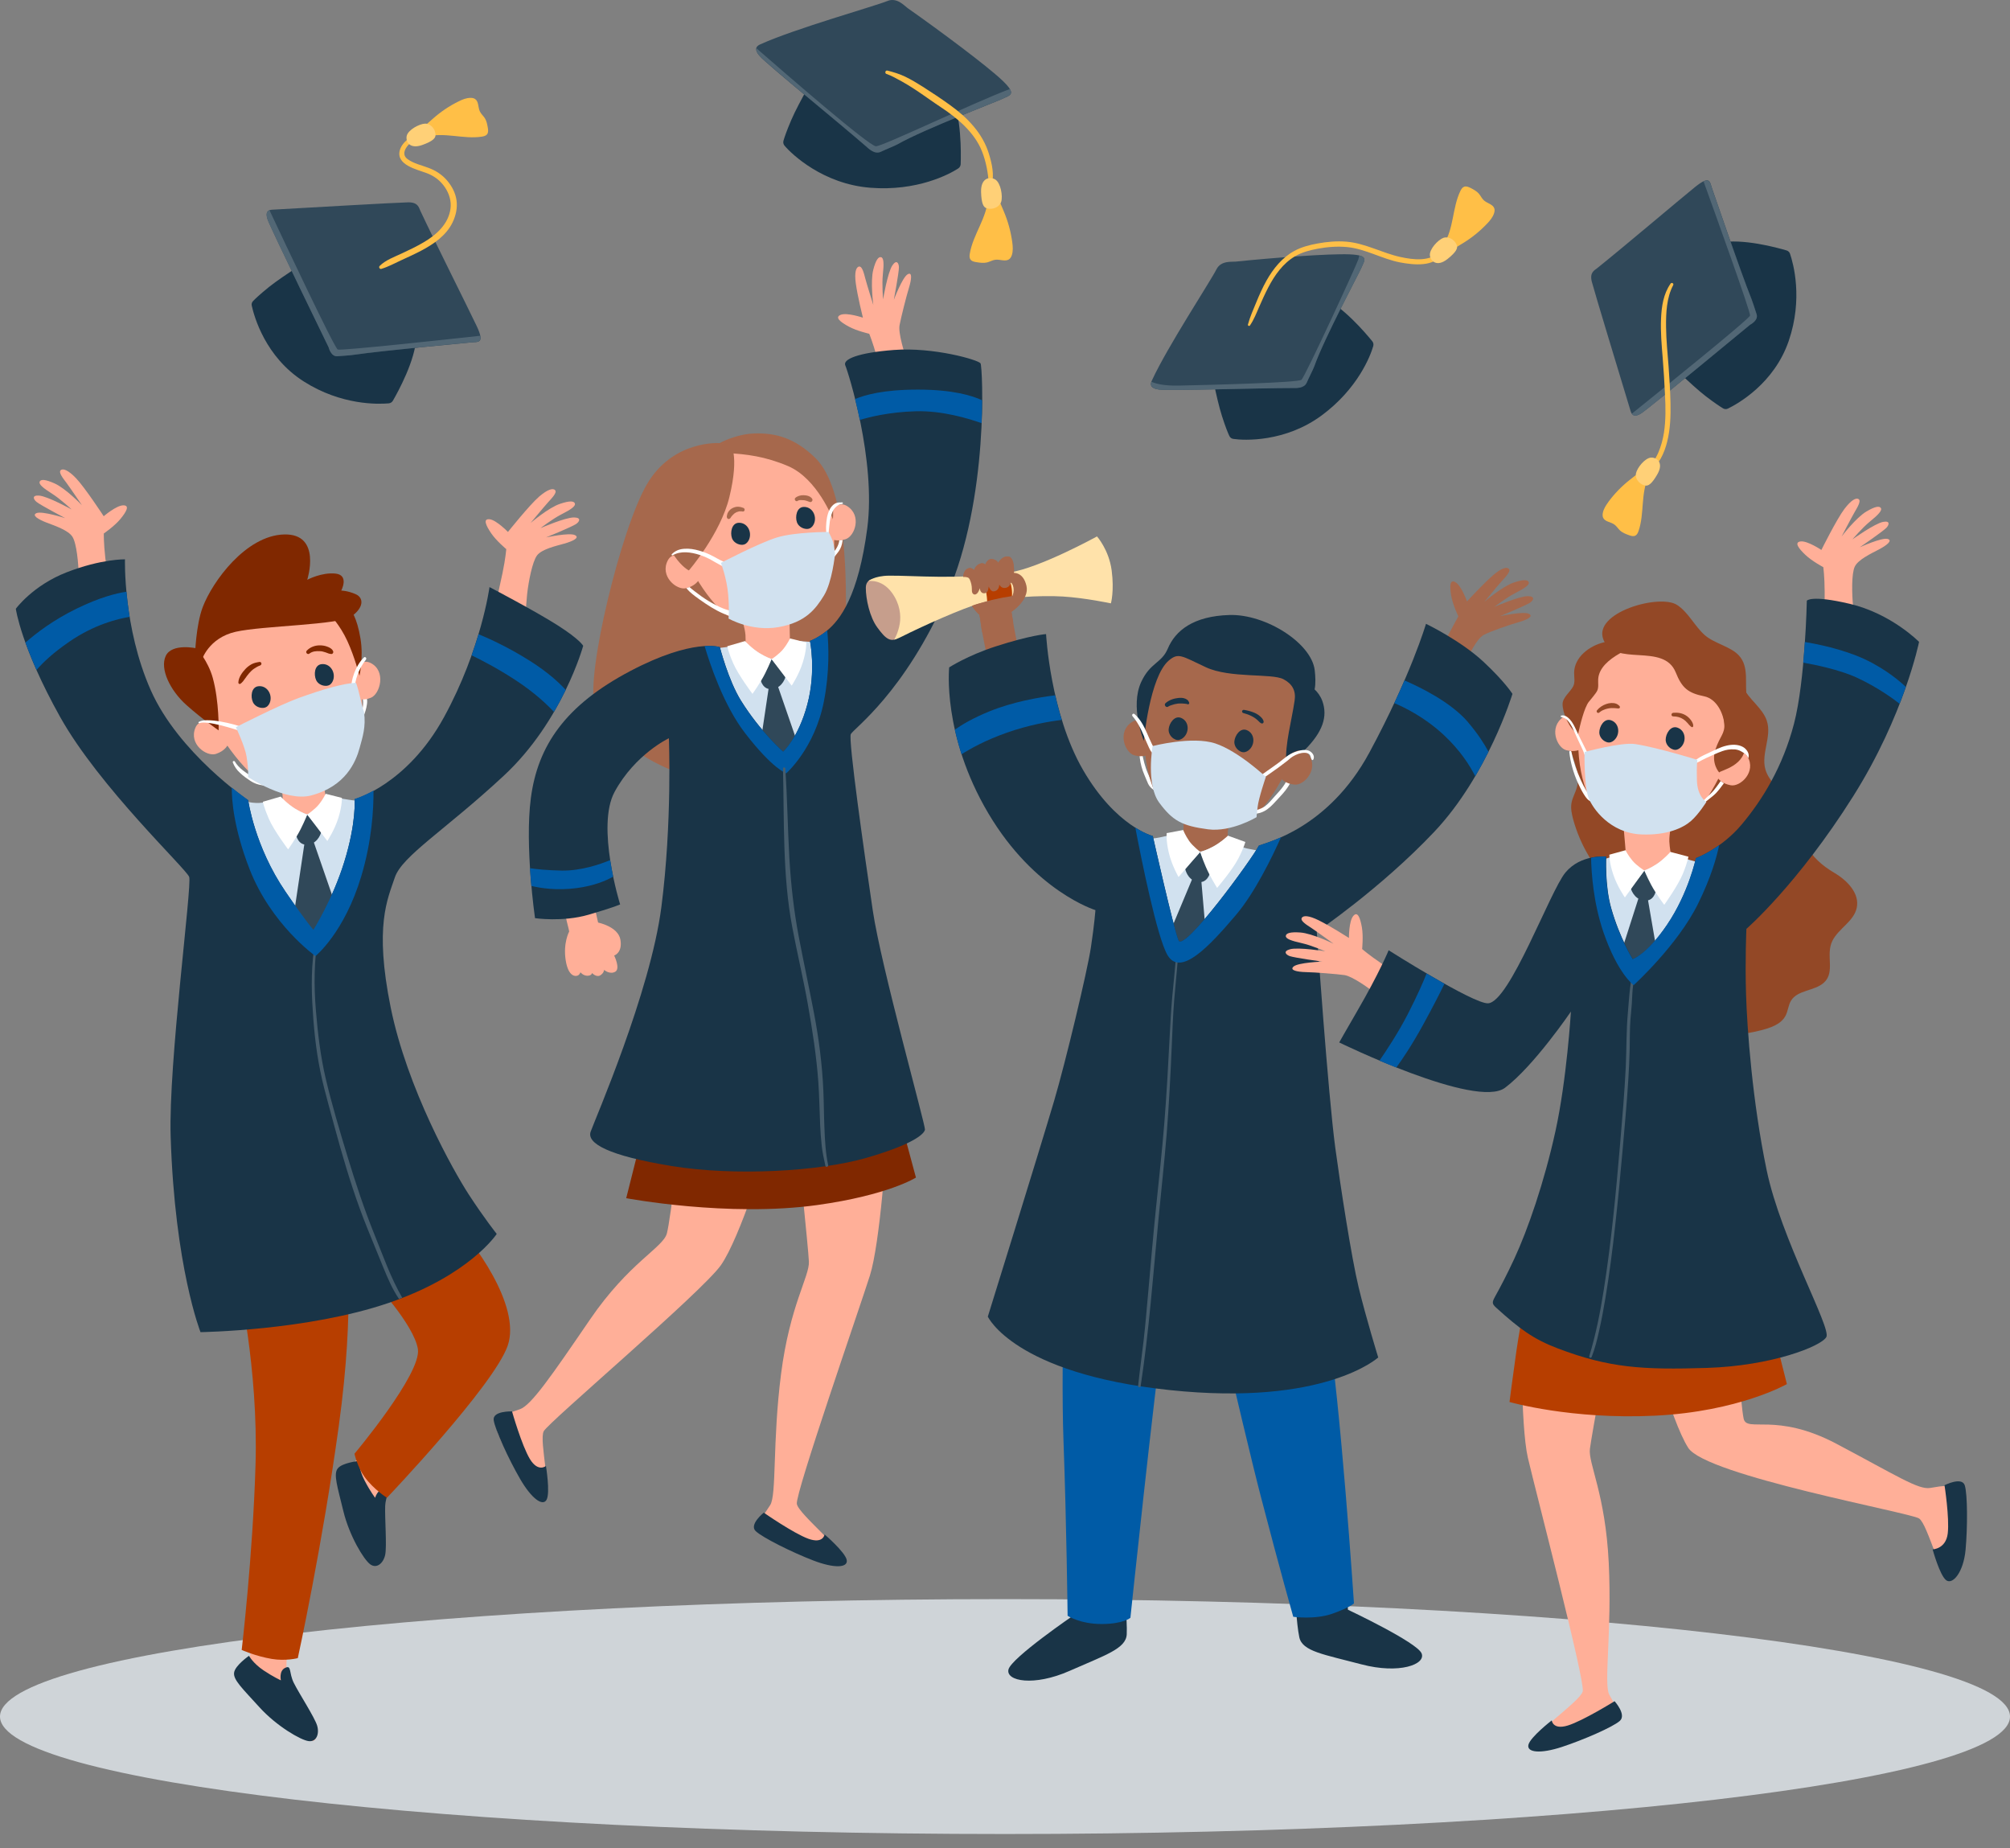<svg width="62" height="57" viewBox="0 0 62 57" fill="none" xmlns="http://www.w3.org/2000/svg">
<rect x="0" y="0" width="62" height="57" fill="#808080" stroke="none"/>
<g style="mix-blend-mode:multiply">
<path d="M31 56.559C48.121 56.559 62 54.937 62 52.937C62 50.937 48.121 49.315 31 49.315C13.879 49.315 0 50.937 0 52.937C0 54.937 13.879 56.559 31 56.559Z" fill="#CFD4D8"/>
</g>
<path d="M21.02 34.713C21.02 34.713 20.689 37.6 20.57 38.039C20.451 38.478 19.4 38.935 18.203 40.687C17.004 42.44 16.384 43.343 16.032 43.461C15.681 43.579 15.268 43.684 15.316 44.052C15.366 44.42 16.448 46.35 16.762 46.256C17.075 46.163 16.612 44.423 16.773 44.135C16.934 43.845 21.652 39.845 22.236 39.018C22.82 38.19 23.723 35.332 23.776 34.921C23.83 34.511 21.789 33.99 21.02 34.713Z" fill="#FFAF98"/>
<path d="M24.603 35.35C24.603 35.35 24.93 38.452 24.951 38.907C24.972 39.362 24.364 40.26 24.093 42.366C23.823 44.472 23.96 46.109 23.756 46.417C23.552 46.725 23.288 47.062 23.553 47.322C23.818 47.583 25.74 48.378 25.93 48.112C26.12 47.846 24.63 46.704 24.579 46.377C24.529 46.049 26.529 40.299 26.834 39.333C27.139 38.366 27.375 35.259 27.322 34.848C27.268 34.438 25.163 34.455 24.603 35.35Z" fill="#FFAF98"/>
<path d="M19.318 36.951C19.318 36.951 22.452 37.543 25.204 37.163C27.405 36.857 28.253 36.315 28.253 36.315L26.643 30.344C26.643 30.344 25.501 30.641 23.551 30.641C22.018 30.641 20.925 30.557 20.925 30.557L19.316 36.951H19.318Z" fill="#802800"/>
<path d="M22.199 13.665C22.199 13.665 20.759 13.558 19.954 14.935C19.149 16.311 18.069 20.821 18.345 21.732C18.621 22.643 20.79 24.486 23.406 24.082C25.701 23.729 26.095 20.186 26.095 19.149C26.095 18.111 26.165 15.111 25.149 14.122C24.507 13.495 23.903 13.344 23.258 13.368C22.686 13.389 22.199 13.665 22.199 13.665Z" fill="#A6684C"/>
<path d="M27.41 12.389C27.41 12.389 27.169 11.454 27.046 11.006C26.923 10.558 26.812 10.293 26.812 10.293C26.812 10.293 26.426 10.206 26.178 10.07C25.93 9.936 25.735 9.786 25.933 9.708C26.13 9.631 26.617 9.797 26.617 9.797C26.617 9.797 26.451 9.135 26.398 8.74C26.351 8.398 26.405 8.233 26.501 8.22C26.598 8.208 26.651 8.438 26.695 8.604C26.738 8.771 26.938 9.405 26.938 9.405C26.938 9.405 26.842 8.684 26.937 8.318C27.012 8.027 27.092 7.912 27.176 7.931C27.265 7.95 27.267 8.141 27.232 8.466C27.2 8.772 27.239 9.233 27.239 9.233C27.239 9.233 27.377 8.408 27.526 8.185C27.659 7.988 27.728 8.122 27.728 8.246C27.728 8.411 27.571 9.247 27.571 9.247C27.571 9.247 27.832 8.554 27.997 8.459C28.148 8.372 28.117 8.617 28.036 8.88C27.955 9.143 27.793 9.79 27.748 10.027C27.703 10.264 27.884 10.874 28.015 11.223C28.143 11.56 28.46 12.255 28.46 12.255L27.41 12.388V12.389Z" fill="#FFAF98"/>
<path d="M17.301 27.519C17.301 27.519 17.438 28.261 17.486 28.427C17.533 28.596 17.557 28.727 17.557 28.727C17.557 28.727 17.365 29.075 17.449 29.612C17.533 30.15 17.773 30.115 17.831 30.079C17.892 30.042 17.903 29.983 17.903 29.983C17.903 29.983 17.987 30.091 18.119 30.091C18.25 30.091 18.263 30.007 18.263 30.007C18.263 30.007 18.395 30.151 18.514 30.079C18.633 30.007 18.633 29.91 18.633 29.91C18.633 29.91 18.809 30.063 18.977 29.968C19.145 29.873 18.945 29.468 18.945 29.468C18.945 29.468 19.208 29.384 19.137 28.978C19.065 28.572 18.449 28.451 18.449 28.451C18.449 28.451 18.241 27.577 18.252 27.446C18.264 27.314 17.301 27.517 17.301 27.517V27.519Z" fill="#FFAF98"/>
<path d="M24.527 13.798C25.076 14.129 25.538 14.595 25.693 16.011C25.845 17.427 25.547 18.45 24.83 18.954C23.97 19.559 22.939 19.428 22.288 18.861C21.637 18.294 20.974 17.018 20.748 16.19C20.522 15.362 21.669 13.863 22.389 13.65C23.109 13.437 24.036 13.501 24.527 13.798Z" fill="#FFAF98"/>
<path d="M21.661 17.535C21.661 17.535 20.854 16.795 20.599 17.282C20.344 17.77 20.869 18.209 21.162 18.14C21.691 18.014 21.661 17.535 21.661 17.535Z" fill="#FFAF98"/>
<path d="M25.344 16.368C25.344 16.368 25.653 15.317 26.124 15.604C26.594 15.89 26.37 16.537 26.083 16.628C25.565 16.792 25.344 16.368 25.344 16.368Z" fill="#FFAF98"/>
<path d="M22.855 18.972C22.855 18.972 22.98 19.367 22.995 19.589C23.008 19.764 22.986 20.054 22.986 20.054C22.986 20.054 23.197 20.809 23.747 20.738C24.298 20.665 24.375 20.05 24.375 20.05C24.375 20.05 24.347 19.057 24.348 18.882C24.35 18.707 22.855 18.972 22.855 18.972Z" fill="#FFAF98"/>
<path d="M20.375 15.859C20.375 15.859 20.581 16.82 20.803 17.146C21.042 17.495 21.249 17.592 21.249 17.592C21.249 17.592 22.222 16.468 22.498 15.331C22.823 13.999 22.519 13.669 22.519 13.669C22.519 13.669 21.55 13.701 21.026 14.32C20.502 14.939 20.375 15.861 20.375 15.861V15.859Z" fill="#A6684C"/>
<path d="M25.692 16.014C25.692 16.014 25.218 14.759 24.306 14.373C23.607 14.076 23.024 14.002 22.4 13.971C21.845 13.943 22.204 13.718 22.204 13.718C22.204 13.718 22.84 13.32 23.76 13.416C24.681 13.512 25.236 14.306 25.428 14.671C25.769 15.322 25.692 16.016 25.692 16.016V16.014Z" fill="#A6684C"/>
<path d="M22.578 16.596C22.616 16.703 22.723 16.779 22.836 16.797C22.88 16.804 22.924 16.803 22.965 16.787C23.035 16.761 23.084 16.695 23.111 16.625C23.196 16.398 23.052 16.115 22.788 16.122C22.567 16.128 22.518 16.426 22.578 16.596Z" fill="#193447"/>
<path d="M24.582 16.106C24.62 16.214 24.727 16.29 24.84 16.308C24.883 16.315 24.928 16.314 24.969 16.298C25.039 16.271 25.088 16.206 25.114 16.136C25.2 15.909 25.056 15.626 24.792 15.633C24.571 15.639 24.522 15.937 24.582 16.106Z" fill="#193447"/>
<path d="M24.6 15.447C24.6 15.447 24.613 15.44 24.62 15.435C24.632 15.428 24.607 15.44 24.623 15.435C24.625 15.435 24.628 15.433 24.631 15.433C24.639 15.43 24.648 15.427 24.658 15.426C24.662 15.426 24.666 15.424 24.67 15.423C24.673 15.423 24.687 15.421 24.677 15.423C24.666 15.423 24.681 15.423 24.684 15.423C24.688 15.423 24.693 15.423 24.698 15.423C24.708 15.423 24.716 15.423 24.726 15.423C24.746 15.423 24.765 15.423 24.785 15.426C24.788 15.426 24.805 15.427 24.792 15.426C24.779 15.426 24.798 15.426 24.799 15.426C24.809 15.427 24.817 15.428 24.827 15.431C24.845 15.435 24.863 15.44 24.88 15.445C24.897 15.451 24.914 15.458 24.932 15.464C24.942 15.466 24.915 15.457 24.931 15.464C24.939 15.468 24.946 15.471 24.956 15.472C24.966 15.475 24.962 15.472 24.954 15.471C24.963 15.473 24.97 15.478 24.978 15.48C25.032 15.499 25.082 15.431 25.053 15.384C24.998 15.297 24.883 15.274 24.788 15.272C24.698 15.269 24.602 15.294 24.533 15.354C24.484 15.399 24.548 15.485 24.606 15.448L24.6 15.447Z" fill="#A6684C"/>
<path d="M22.947 15.669C22.891 15.646 22.834 15.63 22.772 15.627C22.711 15.624 22.653 15.641 22.597 15.668C22.543 15.693 22.495 15.739 22.463 15.79C22.443 15.82 22.429 15.855 22.425 15.892C22.424 15.91 22.429 15.878 22.424 15.896C22.421 15.907 22.418 15.921 22.418 15.931C22.418 15.949 22.425 15.969 22.435 15.984C22.45 16.005 22.474 16.012 22.498 16.001C22.509 15.996 22.52 15.987 22.53 15.977C22.537 15.969 22.541 15.962 22.545 15.954C22.548 15.949 22.555 15.94 22.547 15.948C22.558 15.935 22.568 15.924 22.578 15.91C22.566 15.925 22.578 15.912 22.579 15.909C22.583 15.905 22.586 15.9 22.59 15.896C22.606 15.879 22.621 15.864 22.638 15.848C22.642 15.844 22.646 15.841 22.65 15.837C22.636 15.847 22.664 15.825 22.65 15.837C22.66 15.83 22.67 15.823 22.68 15.818C22.69 15.812 22.698 15.806 22.708 15.801C22.712 15.798 22.718 15.797 22.723 15.794C22.706 15.8 22.729 15.79 22.723 15.794C22.744 15.787 22.765 15.778 22.786 15.774C22.792 15.774 22.797 15.771 22.803 15.77C22.805 15.77 22.823 15.767 22.813 15.769C22.803 15.769 22.821 15.769 22.823 15.769C22.828 15.769 22.834 15.769 22.84 15.769C22.845 15.769 22.851 15.769 22.856 15.769C22.858 15.769 22.875 15.77 22.867 15.769C22.862 15.769 22.877 15.77 22.88 15.77C22.887 15.77 22.894 15.773 22.9 15.774C22.926 15.781 22.956 15.769 22.965 15.742C22.975 15.718 22.968 15.683 22.943 15.672L22.947 15.669Z" fill="#A6684C"/>
<path d="M21.824 20.019C21.824 20.019 22.172 19.989 22.467 19.947C22.764 19.905 23.017 19.828 23.017 19.828C23.017 19.828 23.398 20.199 23.79 20.316C24.076 20.348 24.373 19.744 24.373 19.744C24.373 19.744 25.154 19.813 25.302 19.813C25.448 19.813 25.566 19.802 25.566 19.802C25.566 19.802 25.548 21.553 24.944 22.686C24.341 23.819 23.96 24.052 23.96 24.052C23.96 24.052 22.901 23.109 22.383 22.051C21.865 20.992 21.824 20.017 21.824 20.017V20.019Z" fill="#D1E1EF"/>
<path d="M23.8 20.326L23.461 20.962C23.461 20.962 23.524 21.301 23.842 21.248C24.16 21.194 24.234 20.855 24.234 20.855L23.8 20.326Z" fill="#304859"/>
<path d="M23.958 21.056L24.624 22.983C24.624 22.983 24.338 23.809 24.169 23.946C24 24.083 24 24.179 23.798 23.999C23.596 23.819 23.375 23.47 23.375 23.47L23.746 20.981C23.746 20.981 23.916 21.088 23.958 21.056Z" fill="#304859"/>
<path d="M22.981 19.77C22.981 19.77 23.204 20.009 23.427 20.143C23.649 20.277 23.799 20.325 23.799 20.325C23.799 20.325 23.743 20.483 23.6 20.77C23.457 21.056 23.211 21.398 23.211 21.398C23.211 21.398 22.774 20.818 22.616 20.453C22.457 20.087 22.434 19.929 22.434 19.929L22.981 19.77Z" fill="white"/>
<path d="M23.801 20.329L24.42 21.144C24.42 21.144 24.644 20.811 24.764 20.424C24.881 20.049 24.871 19.815 24.871 19.815L24.368 19.688C24.368 19.688 24.305 19.836 24.162 20.015C24.039 20.171 23.802 20.328 23.802 20.328L23.801 20.329Z" fill="white"/>
<path d="M22.202 19.957C22.202 19.957 21.389 19.67 19.445 20.692C17.434 21.751 16.587 23 16.375 24.61C16.18 26.087 16.503 28.315 16.503 28.315C16.503 28.315 17.35 28.442 18.154 28.209C18.959 27.976 19.128 27.891 19.128 27.891C19.128 27.891 18.379 25.48 18.959 24.418C19.595 23.252 20.632 22.767 20.632 22.767C20.632 22.767 20.739 25.35 20.4 27.976C20.061 30.602 18.345 34.54 18.219 34.9C18.092 35.26 18.77 35.641 20.718 35.959C22.666 36.276 25.271 36.128 26.731 35.705C28.192 35.282 28.51 34.964 28.531 34.837C28.552 34.709 27.175 29.797 26.922 28.082C26.668 26.367 26.16 22.81 26.244 22.64C26.328 22.471 27.895 21.37 29.209 18.363C30.521 15.357 30.309 11.312 30.246 11.206C30.183 11.1 28.796 10.698 27.567 10.793C26.466 10.878 25.99 11.079 26.074 11.269C26.158 11.459 27.027 14.192 26.752 16.288C26.476 18.384 25.916 19.116 25.503 19.453C25.233 19.676 24.985 19.765 24.985 19.765C24.985 19.765 25.181 20.681 24.905 21.719C24.629 22.757 24.159 23.18 24.159 23.18C24.159 23.18 23.46 22.576 22.856 21.607C22.464 20.978 22.205 19.956 22.205 19.956L22.202 19.957Z" fill="#193447"/>
<path d="M22.982 22.608C23.839 23.72 24.252 23.848 24.252 23.848C24.252 23.848 25.126 23.086 25.412 21.64C25.594 20.719 25.563 19.908 25.517 19.44C25.511 19.445 25.507 19.449 25.502 19.453C25.231 19.676 24.983 19.765 24.983 19.765C24.983 19.765 25.179 20.681 24.904 21.719C24.628 22.757 24.157 23.18 24.157 23.18C24.157 23.18 23.458 22.576 22.855 21.607C22.463 20.978 22.203 19.956 22.203 19.956C22.203 19.956 22.054 19.904 21.734 19.924C21.894 20.463 22.318 21.748 22.982 22.608Z" fill="#005BA6"/>
<path d="M30.295 12.344C29.998 12.204 29.397 12.015 28.316 12.015C27.235 12.015 26.684 12.18 26.375 12.306C26.424 12.502 26.474 12.719 26.522 12.951C26.79 12.869 27.416 12.705 28.252 12.683C29.064 12.66 29.88 12.908 30.277 13.05C30.288 12.795 30.292 12.558 30.293 12.345L30.295 12.344Z" fill="#005BA6"/>
<path d="M18.821 26.525C18.506 26.656 17.92 26.857 17.327 26.848C16.871 26.839 16.551 26.805 16.348 26.775C16.36 26.968 16.374 27.151 16.39 27.321C16.673 27.39 17.171 27.469 17.787 27.388C18.32 27.318 18.688 27.163 18.913 27.035C18.881 26.877 18.849 26.706 18.821 26.525Z" fill="#005BA6"/>
<path d="M24.152 23.703C24.193 25.332 24.134 26.983 24.438 28.592C24.588 29.392 24.78 30.183 24.921 30.984C25.061 31.774 25.184 32.568 25.242 33.369C25.273 33.809 25.278 34.248 25.298 34.688C25.308 34.901 25.322 35.115 25.346 35.327C25.369 35.538 25.413 35.745 25.46 35.953C25.473 36.007 25.557 35.985 25.544 35.929C25.465 35.556 25.445 35.164 25.43 34.783C25.414 34.401 25.414 34.019 25.397 33.636C25.362 32.838 25.26 32.04 25.11 31.254C24.96 30.468 24.792 29.687 24.641 28.901C24.486 28.09 24.396 27.274 24.348 26.451C24.297 25.535 24.284 24.616 24.225 23.7C24.222 23.655 24.152 23.654 24.154 23.7L24.152 23.703Z" fill="#475D6C"/>
<path d="M15.794 43.527C15.794 43.527 16.094 44.582 16.347 44.998C16.601 45.413 16.84 45.209 16.84 45.209C16.84 45.209 16.977 46.032 16.86 46.25C16.742 46.467 16.395 46.215 16.045 45.612C15.695 45.01 15.266 44.082 15.228 43.793C15.191 43.505 15.794 43.526 15.794 43.526V43.527Z" fill="#193447"/>
<path d="M23.558 46.648C23.558 46.648 24.477 47.288 24.935 47.454C25.393 47.619 25.436 47.321 25.436 47.321C25.436 47.321 26.073 47.867 26.118 48.109C26.162 48.352 25.735 48.373 25.085 48.123C24.435 47.874 23.519 47.418 23.309 47.217C23.099 47.017 23.558 46.649 23.558 46.649V46.648Z" fill="#193447"/>
<path d="M25.554 16.51C25.558 16.416 25.571 16.325 25.579 16.233C25.588 16.128 25.603 16.023 25.631 15.921C25.655 15.832 25.689 15.741 25.749 15.67C25.778 15.636 25.812 15.611 25.848 15.586C25.889 15.557 25.928 15.545 25.977 15.541C26.008 15.538 26.008 15.495 25.977 15.493C25.956 15.492 25.935 15.495 25.914 15.496C25.907 15.496 25.889 15.493 25.871 15.496C25.829 15.502 25.791 15.51 25.755 15.531C25.686 15.571 25.631 15.638 25.595 15.706C25.511 15.867 25.488 16.054 25.481 16.233C25.477 16.325 25.488 16.418 25.493 16.51C25.494 16.551 25.554 16.551 25.556 16.51H25.554Z" fill="white"/>
<path d="M20.748 17.126C20.996 16.977 21.322 17.029 21.583 17.113C21.713 17.155 21.837 17.211 21.956 17.278C22.021 17.315 22.084 17.354 22.15 17.388C22.221 17.424 22.298 17.483 22.379 17.484C22.406 17.484 22.433 17.455 22.423 17.428C22.389 17.34 22.297 17.311 22.217 17.273C22.144 17.238 22.076 17.196 22.004 17.158C21.867 17.084 21.72 17.023 21.57 16.982C21.419 16.938 21.261 16.911 21.104 16.924C20.95 16.935 20.829 16.984 20.721 17.092C20.703 17.11 20.727 17.141 20.748 17.127V17.126Z" fill="white"/>
<path d="M22.635 18.87C22.592 18.843 22.539 18.838 22.49 18.825C22.427 18.808 22.366 18.789 22.306 18.764C22.149 18.701 21.995 18.619 21.85 18.531C21.705 18.443 21.567 18.345 21.434 18.24C21.382 18.199 21.322 18.154 21.268 18.105C21.239 18.117 21.207 18.128 21.172 18.136C21.203 18.178 21.241 18.218 21.277 18.251C21.373 18.339 21.479 18.418 21.585 18.492C21.819 18.656 22.06 18.817 22.324 18.927C22.417 18.965 22.557 19.027 22.644 18.951C22.67 18.929 22.66 18.886 22.633 18.869L22.635 18.87Z" fill="white"/>
<path d="M25.889 16.665C25.88 16.763 25.834 16.862 25.781 16.941C25.711 17.042 25.601 17.137 25.61 17.27C25.611 17.306 25.662 17.313 25.673 17.278C25.688 17.231 25.727 17.186 25.758 17.147C25.796 17.099 25.835 17.052 25.87 17.003C25.933 16.916 25.973 16.801 25.986 16.696C25.988 16.683 25.989 16.668 25.991 16.652C25.956 16.659 25.924 16.662 25.891 16.663L25.889 16.665Z" fill="white"/>
<path d="M22.238 17.359C22.238 17.359 22.419 17.835 22.461 18.334C22.503 18.831 22.472 19.075 22.472 19.075C22.472 19.075 23.182 19.488 24.018 19.339C24.854 19.191 25.161 18.778 25.416 18.364C25.669 17.951 25.755 17.104 25.755 17.104C25.755 17.104 25.744 16.839 25.68 16.67C25.617 16.5 25.553 16.405 25.553 16.405C25.553 16.405 24.515 16.405 23.965 16.575C23.415 16.744 22.24 17.358 22.24 17.358L22.238 17.359Z" fill="#D1E1EF"/>
<path d="M33.141 49.797C33.141 49.797 31.193 51.126 31.107 51.486C31.022 51.846 31.89 52.015 32.992 51.528C34.093 51.041 34.734 50.844 34.755 50.401C34.776 49.957 34.676 49.109 34.676 49.109L33.109 49.448L33.141 49.797Z" fill="#193447"/>
<path d="M41.576 49.641C41.576 49.641 43.709 50.646 43.85 50.988C43.991 51.329 43.16 51.635 41.996 51.327C40.833 51.02 40.169 50.928 40.078 50.49C39.987 50.055 39.953 49.202 39.953 49.202L41.554 49.289L41.578 49.639L41.576 49.641Z" fill="#193447"/>
<path d="M35.145 23.233C35.156 23.42 35.191 23.604 35.254 23.782C35.286 23.874 35.328 23.961 35.364 24.052C35.395 24.13 35.425 24.21 35.483 24.272C35.524 24.315 35.605 24.389 35.667 24.393C35.741 24.399 35.709 24.318 35.68 24.286C35.624 24.223 35.556 24.181 35.519 24.102C35.478 24.02 35.444 23.933 35.407 23.849C35.318 23.648 35.271 23.434 35.226 23.22C35.216 23.175 35.142 23.183 35.145 23.231V23.233Z" fill="white"/>
<path d="M38.012 25.04C38.012 25.04 37.887 25.435 37.872 25.658C37.859 25.833 37.881 26.123 37.881 26.123C37.881 26.123 37.67 26.878 37.12 26.806C36.569 26.733 36.492 26.118 36.492 26.118C36.492 26.118 36.52 25.125 36.519 24.951C36.517 24.775 38.012 25.04 38.012 25.04Z" fill="#A6684C"/>
<path d="M39.106 26.279C39.106 26.279 38.761 26.229 38.468 26.167C38.176 26.107 37.838 25.824 37.838 25.824C37.838 25.824 37.435 26.17 37.036 26.261C36.749 26.275 36.491 25.653 36.491 25.653C36.491 25.653 35.707 25.863 35.558 25.855C35.41 25.845 35.295 25.828 35.295 25.828C35.295 25.828 35.204 27.387 35.736 28.556C36.268 29.726 36.634 29.981 36.634 29.981C36.634 29.981 37.75 29.107 38.334 28.083C38.918 27.059 39.107 26.279 39.107 26.279H39.106Z" fill="#D1E1EF"/>
<path d="M37.021 26.276L37.319 26.932C37.319 26.932 37.235 27.267 36.922 27.194C36.608 27.121 36.555 26.778 36.555 26.778L37.021 26.276Z" fill="#304859"/>
<path d="M36.822 26.993L36.035 28.874C36.035 28.874 36.269 29.716 36.429 29.864C36.59 30.013 36.583 30.108 36.796 29.94C37.007 29.773 37.251 29.438 37.251 29.438L37.036 26.932C37.036 26.932 36.861 27.027 36.821 26.992L36.822 26.993Z" fill="#304859"/>
<path d="M37.875 25.773C37.875 25.773 37.638 25.997 37.407 26.117C37.178 26.238 37.023 26.276 37.023 26.276C37.023 26.276 37.068 26.438 37.194 26.732C37.319 27.026 37.543 27.382 37.543 27.382C37.543 27.382 38.015 26.83 38.197 26.476C38.379 26.122 38.413 25.965 38.413 25.965L37.876 25.771L37.875 25.773Z" fill="white"/>
<path d="M37.022 26.272L36.353 27.046C36.353 27.046 36.15 26.699 36.055 26.307C35.962 25.924 35.987 25.692 35.987 25.692L36.497 25.597C36.497 25.597 36.552 25.748 36.682 25.937C36.796 26.099 37.022 26.272 37.022 26.272Z" fill="white"/>
<path d="M32.899 36.742C32.899 36.742 32.709 41.857 32.804 44.429C32.899 47.002 32.931 49.829 32.931 49.829C32.931 49.829 33.312 50.083 33.979 50.083C34.646 50.083 34.868 49.892 34.868 49.892C34.868 49.892 35.599 42.936 35.916 40.745C36.234 38.553 36.361 37.251 36.361 37.251L32.899 36.742Z" fill="#005BA6"/>
<path d="M36.777 37.188C36.777 37.188 38.333 44.016 38.906 46.208C39.477 48.399 39.891 49.86 39.891 49.86C39.891 49.86 40.557 49.955 41.098 49.765C41.638 49.574 41.764 49.447 41.764 49.447C41.764 49.447 41.351 43.222 40.938 40.745C40.525 38.267 40.112 36.552 40.112 36.552L36.777 37.188Z" fill="#005BA6"/>
<path d="M43.938 20.984C43.938 20.984 44.386 20.129 44.601 19.717C44.834 19.274 44.984 19.008 44.984 19.008C44.984 19.008 44.811 18.651 44.764 18.372C44.716 18.095 44.712 17.849 44.895 17.955C45.079 18.061 45.251 18.547 45.251 18.547C45.251 18.547 45.752 18.001 46.054 17.741C46.314 17.515 46.482 17.471 46.545 17.545C46.608 17.619 46.444 17.788 46.328 17.916C46.212 18.043 45.789 18.557 45.789 18.557C45.789 18.557 46.341 18.082 46.699 17.963C46.985 17.868 47.125 17.872 47.154 17.952C47.187 18.036 47.027 18.143 46.737 18.291C46.462 18.431 46.097 18.715 46.097 18.715C46.097 18.715 46.863 18.381 47.132 18.385C47.37 18.389 47.294 18.52 47.192 18.588C47.053 18.679 46.268 19.003 46.268 19.003C46.268 19.003 46.99 18.843 47.161 18.93C47.317 19.01 47.094 19.117 46.829 19.192C46.565 19.266 45.986 19.465 45.772 19.577C45.558 19.689 45.307 20.185 45.17 20.53C45.037 20.865 44.803 21.593 44.803 21.593L43.938 20.984Z" fill="#A6684C"/>
<path d="M30.447 20.251C30.447 20.251 30.282 19.467 30.261 19.282C30.24 19.099 30.21 18.959 30.21 18.959C30.21 18.959 29.881 18.695 29.747 18.133C29.611 17.57 29.86 17.508 29.934 17.519C30.007 17.53 30.044 17.584 30.044 17.584C30.044 17.584 30.083 17.443 30.212 17.39C30.341 17.337 30.387 17.414 30.387 17.414C30.387 17.414 30.458 17.219 30.605 17.242C30.752 17.264 30.79 17.358 30.79 17.358C30.79 17.358 30.902 17.137 31.105 17.163C31.308 17.19 31.275 17.668 31.275 17.668C31.275 17.668 31.567 17.644 31.661 18.072C31.755 18.501 31.198 18.868 31.198 18.868C31.198 18.868 31.345 19.812 31.411 19.935C31.475 20.059 30.447 20.25 30.447 20.25V20.251Z" fill="#A6684C"/>
<path d="M36.269 20.03C35.735 20.386 35.395 20.771 35.307 22.193C35.219 23.614 35.553 24.774 36.291 25.244C37.179 25.81 38.202 25.631 38.826 25.034C39.452 24.438 40.142 22.893 40.33 22.057C40.518 21.219 39.229 19.896 38.501 19.717C37.772 19.536 36.746 19.714 36.269 20.032V20.03Z" fill="#A6684C"/>
<path d="M35.72 23C35.72 23 35.363 21.965 34.906 22.273C34.45 22.581 34.703 23.217 34.993 23.294C35.518 23.434 35.72 23 35.72 23Z" fill="#A6684C"/>
<path d="M32.267 19.556C32.267 19.556 32.394 22.001 33.41 23.749C34.425 25.497 35.559 25.782 35.559 25.782C35.559 25.782 36.195 28.62 36.353 29.001C36.511 29.382 38.629 26.481 38.831 26.078C39.053 25.983 40.969 25.56 42.239 23.209C43.509 20.857 43.986 19.238 43.986 19.238C43.986 19.238 45.05 19.747 45.764 20.413C46.421 21.027 46.653 21.398 46.653 21.398C46.653 21.398 45.892 23.907 44.239 25.654C42.588 27.4 40.617 28.735 40.617 28.735C40.617 28.735 40.966 33.754 41.189 35.405C41.346 36.57 41.686 38.783 41.909 39.703C42.131 40.624 42.512 41.862 42.512 41.862C42.512 41.862 40.871 43.376 36.075 42.868C31.278 42.359 30.47 40.603 30.47 40.603C30.47 40.603 32.009 35.658 32.515 33.95C32.869 32.75 33.538 29.956 33.649 29.222C33.76 28.488 33.789 28.067 33.789 28.067C33.789 28.067 31.915 27.495 30.485 25.081C29.055 22.666 29.278 20.581 29.278 20.581C29.278 20.581 29.851 20.213 30.708 19.936C31.788 19.587 32.264 19.555 32.264 19.555L32.267 19.556Z" fill="#193447"/>
<path d="M40.787 21.615C40.732 21.465 40.644 21.349 40.55 21.26C40.588 21.087 40.574 20.845 40.554 20.673C40.459 19.831 39.037 18.933 37.925 18.966C36.813 18.998 36.255 19.445 36.02 20.006C35.83 20.456 35.48 20.429 35.202 21.03C34.847 21.795 35.282 22.848 35.282 22.848C35.282 22.848 35.462 20.873 36.052 20.37C36.349 20.118 36.448 20.227 37.194 20.576C37.941 20.925 39.232 20.757 39.591 20.947C39.861 21.09 39.978 21.299 39.934 21.601C39.841 22.24 39.633 22.948 39.675 23.53C39.675 23.53 39.991 23.383 40.246 23.128C40.796 22.577 40.964 22.099 40.787 21.614V21.615Z" fill="#193447"/>
<path d="M36.048 22.489C36.039 22.602 36.105 22.716 36.2 22.777C36.237 22.801 36.279 22.819 36.322 22.821C36.396 22.825 36.469 22.784 36.521 22.731C36.692 22.559 36.675 22.241 36.433 22.14C36.228 22.055 36.062 22.307 36.048 22.488V22.489Z" fill="#193447"/>
<path d="M38.075 22.866C38.066 22.979 38.132 23.093 38.228 23.154C38.264 23.178 38.306 23.196 38.349 23.198C38.424 23.202 38.496 23.161 38.548 23.108C38.719 22.936 38.702 22.618 38.46 22.517C38.256 22.432 38.089 22.684 38.075 22.864V22.866Z" fill="#193447"/>
<path d="M36.031 21.793C36.05 21.78 36.07 21.77 36.091 21.761C36.081 21.765 36.091 21.761 36.095 21.759C36.101 21.758 36.106 21.755 36.112 21.754C36.123 21.75 36.136 21.745 36.147 21.742C36.175 21.733 36.202 21.724 36.23 21.717C36.242 21.715 36.256 21.712 36.27 21.709C36.279 21.707 36.287 21.706 36.294 21.705C36.296 21.705 36.318 21.701 36.307 21.702C36.303 21.702 36.303 21.702 36.307 21.702C36.315 21.702 36.325 21.699 36.333 21.698C36.335 21.698 36.357 21.695 36.346 21.696C36.335 21.698 36.357 21.696 36.359 21.696C36.367 21.696 36.375 21.695 36.382 21.695C36.41 21.694 36.437 21.695 36.465 21.695C36.479 21.695 36.492 21.696 36.506 21.698C36.51 21.698 36.515 21.698 36.52 21.699C36.542 21.702 36.504 21.696 36.527 21.699C36.536 21.701 36.548 21.702 36.557 21.703C36.566 21.703 36.548 21.701 36.562 21.703C36.581 21.707 36.598 21.71 36.619 21.705H36.588C36.612 21.707 36.632 21.724 36.657 21.719C36.668 21.716 36.676 21.706 36.681 21.695C36.686 21.677 36.679 21.66 36.671 21.644C36.668 21.639 36.664 21.635 36.661 21.629C36.653 21.615 36.664 21.635 36.658 21.625C36.648 21.605 36.642 21.594 36.622 21.581C36.619 21.58 36.604 21.569 36.615 21.577C36.595 21.563 36.58 21.553 36.557 21.545C36.49 21.517 36.413 21.517 36.342 21.525C36.202 21.539 36.055 21.591 35.95 21.686C35.894 21.738 35.967 21.835 36.032 21.793H36.031Z" fill="#193447"/>
<path d="M38.351 21.989C38.53 22.037 38.699 22.111 38.827 22.245C38.855 22.275 38.919 22.339 38.961 22.3C39.003 22.261 38.956 22.184 38.928 22.15C38.867 22.077 38.781 22.017 38.694 21.981C38.592 21.937 38.485 21.911 38.376 21.892C38.349 21.888 38.323 21.899 38.314 21.927C38.307 21.953 38.323 21.982 38.349 21.989H38.351Z" fill="#193447"/>
<path d="M32.548 21.443C32.04 21.505 31.244 21.642 30.509 21.942C30.008 22.146 29.669 22.348 29.453 22.502C29.506 22.74 29.575 22.994 29.66 23.261C29.938 23.083 30.405 22.824 31.057 22.595C31.751 22.351 32.377 22.246 32.751 22.202C32.671 21.943 32.604 21.688 32.548 21.443Z" fill="#005BA6"/>
<path d="M45.289 22.278C44.753 21.648 43.785 21.182 43.323 20.984C43.229 21.201 43.124 21.435 43.008 21.683C43.349 21.826 43.95 22.126 44.526 22.658C45.05 23.144 45.349 23.628 45.505 23.938C45.657 23.679 45.793 23.425 45.914 23.183C45.786 22.942 45.589 22.633 45.286 22.277L45.289 22.278Z" fill="#005BA6"/>
<path d="M36.265 29.618C36.236 29.982 36.195 30.345 36.162 30.709C36.124 31.129 36.1 31.549 36.079 31.969C36.034 32.855 35.986 33.742 35.915 34.628C35.844 35.509 35.746 36.387 35.656 37.267C35.566 38.144 35.492 39.022 35.414 39.898C35.37 40.381 35.33 40.865 35.275 41.346C35.222 41.813 35.153 42.278 35.106 42.745C35.101 42.789 35.176 42.8 35.183 42.755C35.443 41.049 35.569 39.328 35.733 37.611C35.817 36.726 35.916 35.843 35.988 34.956C36.058 34.071 36.104 33.185 36.142 32.297C36.163 31.809 36.181 31.322 36.219 30.836C36.251 30.428 36.297 30.022 36.328 29.615C36.331 29.574 36.269 29.576 36.265 29.615V29.618Z" fill="#475D6C"/>
<path d="M39.512 25.821C39.158 25.98 38.903 26.047 38.83 26.078C38.628 26.48 36.511 29.381 36.353 29C36.194 28.619 35.559 25.782 35.559 25.782C35.559 25.782 35.344 25.727 35.02 25.524C35.195 26.442 35.688 28.908 36.014 29.457C36.416 30.135 37.305 29.181 38.131 28.208C38.707 27.528 39.242 26.428 39.512 25.824V25.821Z" fill="#005BA6"/>
<path d="M26.991 17.858C26.991 17.858 26.71 17.829 26.707 18.126C26.706 18.473 26.826 19.032 27.063 19.352C27.309 19.686 27.479 19.859 27.764 19.627C28.05 19.395 28.231 18.61 28.029 18.283C27.827 17.955 26.991 17.86 26.991 17.86V17.858Z" fill="#C69E8C"/>
<path d="M26.781 17.922C26.781 17.922 27.192 17.84 27.512 18.279C27.766 18.628 27.792 18.985 27.756 19.222C27.708 19.523 27.581 19.728 27.581 19.728C27.581 19.728 27.644 19.719 27.827 19.627C28.376 19.348 29.719 18.738 30.265 18.597C30.964 18.417 32.097 18.354 32.785 18.396C33.472 18.438 34.267 18.607 34.267 18.607C34.267 18.607 34.374 18.226 34.29 17.59C34.206 16.955 33.838 16.543 33.838 16.543C33.838 16.543 32.065 17.518 31.138 17.655C29.582 17.885 28.168 17.744 27.417 17.753C26.962 17.759 26.781 17.922 26.781 17.922Z" fill="#FFE2AA"/>
<path d="M31.215 18.441C31.22 18.344 31.22 18.246 31.207 18.149C31.186 17.98 31.126 17.816 31.044 17.666C30.766 17.705 30.493 17.733 30.227 17.751C30.292 17.851 30.34 17.964 30.374 18.078C30.416 18.221 30.441 18.37 30.449 18.519C30.449 18.53 30.449 18.541 30.449 18.552C30.68 18.503 30.944 18.467 31.215 18.439V18.441Z" fill="#B73E00"/>
<path d="M31.219 18.376C31.211 18.384 31.198 18.386 31.186 18.387C30.837 18.439 30.484 18.523 30.146 18.625C30.09 18.642 30.034 18.66 29.981 18.684C30.1 18.868 30.211 18.959 30.211 18.959C30.211 18.959 30.24 19.097 30.261 19.282C30.265 19.326 30.279 19.403 30.296 19.495C30.488 19.417 30.673 19.317 30.878 19.267C31.001 19.237 31.127 19.219 31.254 19.202C31.222 19.016 31.2 18.868 31.2 18.868C31.2 18.868 31.757 18.501 31.663 18.072C31.569 17.644 31.277 17.668 31.277 17.668C31.277 17.668 31.31 17.19 31.107 17.163C30.904 17.137 30.792 17.358 30.792 17.358C30.792 17.358 30.753 17.264 30.607 17.242C30.46 17.219 30.389 17.414 30.389 17.414C30.389 17.414 30.343 17.337 30.214 17.39C30.085 17.443 30.046 17.584 30.046 17.584C30.046 17.584 30.009 17.529 29.936 17.519C29.882 17.511 29.728 17.543 29.711 17.795C29.761 17.789 29.844 17.795 29.88 17.826C29.897 17.84 29.907 17.861 29.917 17.88C29.956 17.97 29.978 18.067 29.978 18.165C29.978 18.201 29.977 18.238 29.988 18.271C29.999 18.305 30.03 18.335 30.067 18.335C30.102 18.335 30.138 18.306 30.159 18.278C30.189 18.235 30.208 18.194 30.219 18.138C30.228 18.19 30.243 18.246 30.287 18.277C30.328 18.306 30.39 18.303 30.429 18.271C30.487 18.225 30.488 18.135 30.498 18.086C30.512 18.145 30.582 18.242 30.642 18.238C30.798 18.229 30.824 18.089 30.824 18.029C30.848 18.075 30.904 18.133 30.981 18.133C31.103 18.133 31.156 18.046 31.183 17.969C31.198 17.966 31.23 18.015 31.242 18.047C31.277 18.152 31.275 18.25 31.237 18.354C31.235 18.363 31.23 18.373 31.222 18.379L31.219 18.376Z" fill="#A6684C"/>
<path d="M38.573 25.127C38.668 25.103 38.766 25.095 38.86 25.07C38.941 25.047 39.02 25.008 39.088 24.959C39.219 24.865 39.321 24.743 39.43 24.627C39.529 24.522 39.627 24.416 39.709 24.295C39.762 24.217 39.888 24.035 39.783 23.954C39.772 23.945 39.749 23.945 39.738 23.954C39.692 23.987 39.691 24.042 39.672 24.092C39.651 24.151 39.615 24.206 39.577 24.256C39.502 24.361 39.412 24.455 39.325 24.552C39.226 24.662 39.133 24.781 39.013 24.868C38.87 24.97 38.699 24.986 38.545 25.061C38.509 25.079 38.534 25.136 38.573 25.126V25.127Z" fill="white"/>
<path d="M34.933 22.086C35.085 22.264 35.19 22.469 35.28 22.684C35.323 22.787 35.365 22.891 35.413 22.993C35.449 23.07 35.504 23.23 35.603 23.245C35.617 23.248 35.633 23.242 35.637 23.227C35.651 23.178 35.623 23.129 35.602 23.086C35.575 23.034 35.549 22.983 35.524 22.93C35.472 22.824 35.427 22.714 35.379 22.607C35.284 22.391 35.176 22.181 34.998 22.023C34.955 21.983 34.896 22.042 34.934 22.087L34.933 22.086Z" fill="white"/>
<path d="M39.352 23.673C39.352 23.673 40.041 22.823 40.365 23.267C40.689 23.712 40.235 24.224 39.935 24.197C39.394 24.149 39.353 23.672 39.353 23.672L39.352 23.673Z" fill="#A6684C"/>
<path d="M38.815 24.079C38.927 24.032 39.031 23.955 39.13 23.885C39.233 23.813 39.335 23.742 39.436 23.669C39.528 23.602 39.619 23.533 39.709 23.462C39.765 23.417 39.815 23.368 39.877 23.33C39.983 23.266 40.108 23.215 40.234 23.215C40.289 23.215 40.349 23.225 40.388 23.264C40.433 23.309 40.427 23.375 40.461 23.427C40.472 23.444 40.497 23.445 40.507 23.427C40.577 23.308 40.457 23.17 40.343 23.141C40.207 23.105 40.055 23.151 39.926 23.198C39.742 23.266 39.605 23.397 39.451 23.514C39.335 23.6 39.216 23.684 39.095 23.768C38.985 23.845 38.861 23.925 38.772 24.027C38.744 24.058 38.779 24.098 38.814 24.082L38.815 24.079Z" fill="white"/>
<path d="M35.552 23.008C35.552 23.008 36.775 22.69 37.49 22.928C38.204 23.166 39.046 23.96 39.046 23.96C39.046 23.96 38.823 24.612 38.793 24.882C38.76 25.152 38.76 25.2 38.76 25.2C38.76 25.2 37.983 25.67 37.262 25.575C36.457 25.469 36.171 25.31 35.758 24.755C35.345 24.198 35.552 23.008 35.552 23.008Z" fill="#D1E1EF"/>
<path d="M11.191 22.161C11.231 22.048 11.277 21.936 11.301 21.817C11.324 21.706 11.359 21.527 11.257 21.456C11.227 21.434 11.184 21.462 11.185 21.496C11.185 21.505 11.187 21.513 11.188 21.521V21.493C11.184 21.521 11.191 21.547 11.195 21.575C11.198 21.591 11.2 21.622 11.202 21.645C11.203 21.702 11.199 21.761 11.189 21.817C11.172 21.926 11.15 22.034 11.133 22.143C11.128 22.181 11.177 22.195 11.191 22.159V22.161Z" fill="white"/>
<path d="M11.523 46.316L12.368 45.278L11.691 44.41L10.812 45.193L11.523 46.316Z" fill="#FFAF98"/>
<path d="M11.07 45.054C11.07 45.054 11.067 45.314 11.249 45.664C11.42 45.993 11.571 46.19 11.571 46.19C11.571 46.19 11.651 45.901 11.872 45.914C12.095 45.926 11.895 46.094 11.881 46.45C11.867 46.806 11.937 47.694 11.881 47.951C11.825 48.209 11.619 48.387 11.42 48.242C11.221 48.098 10.777 47.366 10.591 46.601C10.406 45.837 10.281 45.467 10.416 45.288C10.55 45.108 11.068 45.054 11.068 45.054H11.07Z" fill="#193447"/>
<path d="M7.793 50.516L7.698 51.182C7.698 51.182 7.332 51.373 7.317 51.643C7.301 51.914 8.143 52.755 8.746 53.199C9.35 53.645 9.815 53.926 9.746 53.422C9.688 52.988 8.937 51.881 8.857 51.611C8.777 51.341 8.952 50.103 8.952 50.103L7.888 49.96L7.793 50.516Z" fill="#FFAF98"/>
<path d="M8.461 23.961C8.461 23.961 8.699 24.326 8.714 24.502C8.73 24.677 8.699 25.025 8.699 25.025C8.699 25.025 8.985 25.756 9.525 25.629C10.066 25.502 10.081 24.883 10.081 24.883C10.081 24.883 9.954 23.898 9.938 23.723C9.923 23.548 8.461 23.961 8.461 23.961Z" fill="#FFAF98"/>
<path d="M7.52 24.698C7.52 24.698 7.805 24.794 8.102 24.752C8.399 24.709 8.694 24.624 8.694 24.624C8.694 24.624 9.075 24.995 9.468 25.111C9.753 25.144 10.05 24.54 10.05 24.54C10.05 24.54 10.833 24.689 10.981 24.689C11.13 24.689 11.246 24.677 11.246 24.677C11.246 24.677 11.225 26.351 10.621 27.482C10.018 28.614 9.637 28.848 9.637 28.848C9.637 28.848 8.578 27.905 8.06 26.847C7.542 25.788 7.52 24.697 7.52 24.697V24.698Z" fill="#D1E1EF"/>
<path d="M11.525 39.524C11.525 39.524 12.768 40.849 12.89 41.602C13.012 42.356 10.934 44.832 10.934 44.832C10.934 44.832 11.023 45.246 11.25 45.554C11.533 45.937 11.935 46.19 11.935 46.19C11.935 46.19 15.23 42.734 15.66 41.5C16.09 40.266 14.57 38.239 13.957 37.639C13.342 37.04 11.526 39.526 11.526 39.526L11.525 39.524Z" fill="#B73E00"/>
<path d="M7.336 39.442C7.336 39.442 7.972 42.188 7.882 45.174C7.797 48.011 7.455 50.883 7.455 50.883C7.455 50.883 7.879 51.074 8.381 51.159C8.813 51.232 9.186 51.135 9.186 51.135C9.186 51.135 9.944 47.668 10.452 43.962C10.963 40.236 10.665 38.376 10.665 38.376L7.336 39.443V39.442Z" fill="#B73E00"/>
<path d="M15.193 19.073C15.193 19.073 15.404 18.13 15.5 17.675C15.595 17.22 15.616 16.934 15.616 16.934C15.616 16.934 15.312 16.681 15.152 16.447C14.993 16.213 14.888 15.992 15.099 16.013C15.31 16.034 15.668 16.405 15.668 16.405C15.668 16.405 16.33 15.574 16.631 15.314C16.893 15.09 17.06 15.043 17.124 15.118C17.189 15.192 17.023 15.361 16.907 15.489C16.791 15.616 16.366 16.129 16.366 16.129C16.366 16.129 16.918 15.655 17.277 15.537C17.562 15.441 17.703 15.445 17.732 15.525C17.764 15.609 17.604 15.716 17.313 15.864C17.039 16.004 16.673 16.287 16.673 16.287C16.673 16.287 17.441 15.952 17.708 15.958C17.946 15.962 17.87 16.093 17.768 16.161C17.63 16.252 16.843 16.574 16.843 16.574C16.843 16.574 17.567 16.416 17.736 16.503C17.892 16.583 17.669 16.69 17.404 16.765C17.14 16.839 16.717 16.934 16.568 17.125C16.42 17.315 16.303 17.941 16.261 18.311C16.221 18.668 16.187 19.433 16.187 19.433L15.191 19.073H15.193Z" fill="#FFAF98"/>
<path d="M3.423 18.621C3.423 18.621 3.301 17.663 3.248 17.201C3.196 16.739 3.202 16.452 3.202 16.452C3.202 16.452 3.528 16.228 3.709 16.011C3.89 15.794 4.016 15.582 3.803 15.584C3.59 15.584 3.199 15.92 3.199 15.92C3.199 15.92 2.618 15.031 2.342 14.744C2.103 14.496 1.94 14.434 1.87 14.503C1.8 14.57 1.947 14.755 2.051 14.892C2.154 15.029 2.528 15.581 2.528 15.581C2.528 15.581 2.023 15.057 1.677 14.905C1.401 14.783 1.262 14.774 1.225 14.851C1.185 14.933 1.334 15.053 1.61 15.228C1.87 15.393 2.208 15.71 2.208 15.71C2.208 15.71 1.475 15.305 1.208 15.284C0.97 15.266 1.033 15.403 1.129 15.48C1.26 15.584 2.012 15.979 2.012 15.979C2.012 15.979 1.306 15.753 1.129 15.823C0.968 15.888 1.178 16.017 1.436 16.116C1.692 16.214 2.105 16.35 2.234 16.553C2.365 16.756 2.422 17.39 2.429 17.763C2.436 18.123 2.397 18.887 2.397 18.887L3.422 18.623L3.423 18.621Z" fill="#FFAF98"/>
<path d="M10.016 18.323C10.016 18.323 10.778 19.34 11.053 20.737C11.329 22.135 11.152 23.328 10.482 23.893C9.677 24.57 8.641 24.528 7.942 24.02C7.243 23.512 6.354 22.072 6.057 21.267C5.76 20.462 6.883 18.789 7.582 18.514C8.281 18.238 10.017 18.323 10.017 18.323H10.016Z" fill="#FFAF98"/>
<path d="M7.107 22.602C7.107 22.602 6.239 21.936 6.027 22.444C5.816 22.952 6.376 23.345 6.663 23.249C7.178 23.077 7.108 22.604 7.108 22.604L7.107 22.602Z" fill="#FFAF98"/>
<path d="M10.771 21.272C10.771 21.272 10.936 20.201 11.429 20.444C11.922 20.689 11.723 21.401 11.444 21.516C10.943 21.724 10.77 21.27 10.77 21.27L10.771 21.272Z" fill="#FFAF98"/>
<path d="M10.938 24.648C10.938 24.648 12.559 24.202 13.701 22.107C14.845 20.011 15.099 18.105 15.099 18.105C15.099 18.105 16.497 18.836 17.195 19.28C17.894 19.725 17.989 19.916 17.989 19.916C17.989 19.916 17.354 22.235 15.544 23.918C13.735 25.601 12.4 26.395 12.178 27.062C11.955 27.729 11.542 28.555 12.05 31.064C12.559 33.574 13.989 36.114 14.465 36.845C14.941 37.576 15.322 38.053 15.322 38.053C15.322 38.053 14.495 39.323 11.987 40.181C9.478 41.038 6.185 41.082 6.185 41.082C6.185 41.082 5.391 39.081 5.264 35.047C5.192 32.792 5.93 27.297 5.835 27.042C5.74 26.789 3.061 24.268 1.854 22.109C0.647 19.949 0.488 18.774 0.488 18.774C0.488 18.774 1.011 18.054 2.061 17.647C3.125 17.234 3.855 17.249 3.855 17.249C3.855 17.249 3.792 19.346 4.649 21.282C5.506 23.221 7.656 24.681 7.656 24.681C7.656 24.681 7.846 26.1 8.81 27.509C9.457 28.454 9.667 28.684 9.667 28.684C9.667 28.684 10.259 27.748 10.619 26.587C11 25.359 10.937 24.649 10.937 24.649L10.938 24.648Z" fill="#193447"/>
<path d="M6.744 22.525C6.744 22.525 6.765 21.636 6.563 20.905C6.417 20.377 6.066 19.994 6.066 19.994C6.066 19.994 5.304 19.825 5.113 20.227C4.923 20.629 5.251 21.297 5.749 21.741C6.246 22.186 6.745 22.524 6.745 22.524L6.744 22.525Z" fill="#802800"/>
<path d="M6.223 20.357C6.223 20.357 6.429 19.674 7.27 19.483C8.112 19.293 10.462 19.277 10.844 19.007C11.225 18.737 11.225 18.436 10.972 18.324C10.718 18.213 10.526 18.213 10.526 18.213C10.526 18.213 10.78 17.737 10.351 17.689C9.923 17.642 9.477 17.88 9.477 17.88C9.477 17.88 9.938 16.45 8.763 16.482C7.588 16.514 6.556 17.927 6.254 18.721C6.041 19.281 6.016 20.199 6.016 20.199L6.221 20.357H6.223Z" fill="#802800"/>
<path d="M10.168 18.948C10.168 18.948 10.483 19.263 10.716 19.771C10.948 20.28 11.088 20.839 11.088 20.839C11.088 20.839 11.216 20.274 11.12 19.696C11.012 19.045 10.832 18.777 10.694 18.682C10.557 18.587 10.168 18.949 10.168 18.949V18.948Z" fill="#802800"/>
<path d="M16.328 20.37C15.677 19.959 15.083 19.691 14.761 19.558C14.701 19.761 14.63 19.979 14.547 20.21C14.834 20.348 15.334 20.605 15.883 20.962C16.505 21.367 16.9 21.752 17.087 21.955C17.226 21.718 17.346 21.49 17.45 21.276C17.257 21.064 16.904 20.731 16.328 20.369V20.37Z" fill="#005BA6"/>
<path d="M3.999 19.022C3.953 18.741 3.922 18.479 3.9 18.249C3.58 18.295 3.071 18.424 2.362 18.77C1.651 19.117 1.12 19.521 0.785 19.816C0.872 20.058 0.983 20.338 1.127 20.661C1.32 20.435 1.634 20.135 2.141 19.787C2.905 19.262 3.625 19.084 4.001 19.023L3.999 19.022Z" fill="#005BA6"/>
<path d="M12.407 40.02C12.048 39.398 11.814 38.723 11.545 38.059C11.228 37.273 10.963 36.467 10.716 35.656C10.478 34.87 10.24 34.077 10.051 33.279C9.887 32.583 9.803 31.872 9.744 31.16C9.712 30.777 9.697 30.39 9.707 30.005C9.716 29.616 9.749 29.216 9.855 28.841C9.865 28.806 9.812 28.792 9.801 28.826C9.693 29.145 9.653 29.483 9.632 29.819C9.61 30.183 9.614 30.55 9.632 30.914C9.669 31.622 9.737 32.335 9.879 33.031C9.953 33.4 10.051 33.761 10.149 34.124C10.264 34.548 10.379 34.971 10.498 35.394C10.736 36.227 10.998 37.056 11.323 37.86C11.489 38.273 11.658 38.685 11.827 39.097C11.963 39.427 12.106 39.762 12.307 40.057C12.339 40.045 12.372 40.033 12.404 40.021L12.407 40.02Z" fill="#475D6C"/>
<path d="M7.681 51.064C7.681 51.064 7.804 51.294 8.13 51.513C8.437 51.719 8.665 51.82 8.665 51.82C8.665 51.82 8.596 51.529 8.798 51.434C9 51.338 8.905 51.582 9.063 51.9C9.221 52.218 9.708 52.964 9.783 53.218C9.857 53.471 9.762 53.726 9.518 53.694C9.274 53.662 8.533 53.233 8.004 52.651C7.475 52.068 7.189 51.803 7.221 51.581C7.253 51.358 7.682 51.062 7.682 51.062L7.681 51.064Z" fill="#193447"/>
<path d="M9.476 25.123L9.137 25.759C9.137 25.759 9.2 26.098 9.518 26.044C9.836 25.991 9.91 25.652 9.91 25.652L9.476 25.123Z" fill="#304859"/>
<path d="M9.637 25.852L10.304 27.779C10.304 27.779 10.018 28.605 9.849 28.742C9.679 28.879 9.679 28.974 9.478 28.795C9.276 28.615 9.055 28.266 9.055 28.266L9.426 25.777C9.426 25.777 9.595 25.884 9.637 25.852Z" fill="#304859"/>
<path d="M7.697 26.8C8.364 28.516 9.731 29.484 9.731 29.484C9.731 29.484 10.62 28.77 11.144 27.022C11.469 25.938 11.525 24.966 11.521 24.382C11.169 24.575 10.937 24.64 10.937 24.64C10.937 24.64 11 25.35 10.619 26.578C10.259 27.739 9.667 28.674 9.667 28.674C9.667 28.674 9.455 28.445 8.809 27.499C7.846 26.09 7.655 24.672 7.655 24.672C7.655 24.672 7.454 24.535 7.149 24.288C7.146 24.661 7.206 25.536 7.697 26.8Z" fill="#005BA6"/>
<path d="M8.657 24.566C8.657 24.566 8.88 24.805 9.102 24.939C9.325 25.073 9.475 25.121 9.475 25.121C9.475 25.121 9.419 25.279 9.276 25.566C9.133 25.852 8.887 26.194 8.887 26.194C8.887 26.194 8.45 25.614 8.291 25.248C8.133 24.883 8.109 24.725 8.109 24.725L8.657 24.566Z" fill="white"/>
<path d="M9.477 25.12L10.096 25.935C10.096 25.935 10.32 25.602 10.44 25.215C10.556 24.84 10.546 24.606 10.546 24.606L10.044 24.479C10.044 24.479 9.981 24.627 9.838 24.806C9.715 24.962 9.478 25.119 9.478 25.119L9.477 25.12Z" fill="white"/>
<path d="M6.147 22.302C6.227 22.273 6.325 22.284 6.407 22.292C6.539 22.305 6.669 22.334 6.798 22.365C6.935 22.397 7.071 22.438 7.205 22.478C7.27 22.498 7.333 22.518 7.396 22.539C7.458 22.56 7.505 22.579 7.57 22.565C7.593 22.56 7.61 22.525 7.595 22.504C7.553 22.448 7.505 22.432 7.441 22.411C7.372 22.389 7.302 22.366 7.232 22.347C7.086 22.306 6.938 22.275 6.79 22.249C6.658 22.226 6.526 22.211 6.393 22.211C6.305 22.211 6.21 22.218 6.131 22.263C6.11 22.275 6.124 22.312 6.148 22.303L6.147 22.302Z" fill="white"/>
<path d="M7.181 23.513C7.231 23.639 7.301 23.741 7.401 23.833C7.5 23.927 7.611 24.007 7.726 24.083C7.835 24.155 7.959 24.2 8.09 24.218C8.16 24.228 8.23 24.234 8.3 24.23C8.363 24.225 8.44 24.221 8.483 24.169C8.513 24.134 8.5 24.09 8.458 24.073C8.405 24.052 8.346 24.073 8.291 24.076C8.234 24.08 8.177 24.08 8.119 24.073C8 24.06 7.888 24.021 7.787 23.958C7.587 23.833 7.366 23.693 7.244 23.485C7.226 23.452 7.167 23.473 7.182 23.511L7.181 23.513Z" fill="white"/>
<path d="M11.224 20.278C11.089 20.41 10.995 20.578 10.928 20.753C10.895 20.843 10.868 20.934 10.852 21.027C10.837 21.119 10.825 21.215 10.852 21.305C10.857 21.317 10.868 21.333 10.882 21.334C10.89 21.334 10.897 21.337 10.904 21.334C10.917 21.33 10.932 21.319 10.934 21.305C10.946 21.224 10.945 21.14 10.96 21.058C10.976 20.97 11.001 20.883 11.032 20.798C11.092 20.637 11.179 20.479 11.287 20.344C11.323 20.298 11.264 20.235 11.221 20.278H11.224Z" fill="white"/>
<path d="M10.982 21.057C10.609 21.069 9.956 21.257 9.218 21.523C8.601 21.747 7.277 22.426 7.277 22.426C7.277 22.426 7.556 23.023 7.604 23.324C7.676 23.782 7.651 23.961 7.651 23.961C7.651 23.961 8.802 24.738 9.596 24.531C10.662 24.251 10.977 23.498 11.096 23.055C11.183 22.733 11.292 22.414 11.229 21.96C11.13 21.67 11.088 21.345 10.982 21.057Z" fill="#D1E1EF"/>
<path d="M7.802 21.656C7.851 21.759 7.963 21.824 8.078 21.831C8.122 21.834 8.166 21.828 8.206 21.808C8.273 21.775 8.315 21.705 8.335 21.632C8.398 21.398 8.227 21.131 7.966 21.163C7.746 21.191 7.725 21.491 7.802 21.654V21.656Z" fill="#193447"/>
<path d="M9.752 20.975C9.801 21.079 9.913 21.143 10.027 21.15C10.071 21.153 10.116 21.147 10.155 21.128C10.222 21.094 10.264 21.024 10.284 20.951C10.347 20.717 10.176 20.45 9.915 20.482C9.696 20.509 9.675 20.81 9.752 20.974V20.975Z" fill="#193447"/>
<path d="M7.996 20.415C7.912 20.428 7.828 20.446 7.753 20.488C7.686 20.526 7.623 20.574 7.57 20.631C7.465 20.743 7.357 20.894 7.352 21.052C7.352 21.082 7.388 21.106 7.413 21.087C7.429 21.076 7.445 21.068 7.458 21.052C7.469 21.038 7.483 21.026 7.496 21.012C7.518 20.985 7.542 20.952 7.564 20.919C7.574 20.905 7.584 20.892 7.594 20.878C7.599 20.87 7.604 20.863 7.609 20.857C7.612 20.852 7.616 20.847 7.619 20.843C7.615 20.848 7.615 20.848 7.619 20.843C7.644 20.809 7.655 20.795 7.686 20.76C7.709 20.735 7.732 20.711 7.756 20.687C7.786 20.659 7.803 20.645 7.832 20.625C7.892 20.585 7.954 20.546 8.024 20.522C8.052 20.512 8.07 20.484 8.063 20.453C8.055 20.421 8.025 20.41 7.994 20.414L7.996 20.415Z" fill="#802800"/>
<path d="M9.54 20.159C9.638 20.083 9.753 20.075 9.869 20.082C9.876 20.082 9.881 20.082 9.888 20.083C9.893 20.083 9.911 20.086 9.898 20.083C9.915 20.084 9.931 20.089 9.947 20.091C9.978 20.098 10.008 20.107 10.038 20.117C10.096 20.133 10.181 20.188 10.239 20.154C10.222 20.157 10.204 20.159 10.185 20.161C10.191 20.163 10.197 20.164 10.202 20.167C10.223 20.174 10.248 20.167 10.262 20.152C10.265 20.147 10.269 20.143 10.272 20.139C10.282 20.121 10.285 20.093 10.272 20.076C10.265 20.068 10.258 20.058 10.251 20.049L10.271 20.097C10.276 20.049 10.226 20.012 10.191 19.988C10.159 19.967 10.122 19.951 10.086 19.939C10.016 19.912 9.936 19.902 9.862 19.902C9.713 19.902 9.566 19.957 9.463 20.065C9.442 20.087 9.439 20.121 9.459 20.145C9.475 20.166 9.513 20.18 9.537 20.16L9.54 20.159Z" fill="#802800"/>
<path d="M53.486 40.406C53.486 40.406 53.686 43.306 53.784 43.75C53.883 44.194 54.776 43.535 56.653 44.528C58.529 45.521 59.172 45.946 59.537 45.887C59.903 45.828 60.318 45.727 60.445 46.076C60.574 46.425 60.514 48.636 60.193 48.699C59.872 48.762 59.472 47.007 59.194 46.827C58.917 46.646 52.621 45.505 52.075 44.65C51.528 43.796 50.757 40.9 50.723 40.488C50.688 40.075 52.751 39.648 53.486 40.406Z" fill="#FFAF98"/>
<path d="M49.668 41.163C49.668 41.163 49.098 44.23 49.042 44.681C48.986 45.132 49.521 46.076 49.623 48.198C49.726 50.319 49.461 51.94 49.64 52.263C49.821 52.587 50.055 52.942 49.771 53.182C49.486 53.421 47.508 54.061 47.339 53.781C47.171 53.501 48.745 52.48 48.821 52.158C48.897 51.836 47.358 45.946 47.129 44.958C46.901 43.971 46.912 40.855 46.998 40.449C47.083 40.044 49.181 40.226 49.668 41.163Z" fill="#FFAF98"/>
<path d="M47.24 39.085C47.24 39.085 46.901 40.779 46.774 41.668C46.647 42.558 46.562 43.236 46.562 43.236C46.562 43.236 48.468 43.786 51.052 43.658C53.636 43.531 55.118 42.684 55.118 42.684L53.848 37.644L48.046 37.686C48.046 37.686 47.326 38.321 47.24 39.083V39.085Z" fill="#B73E00"/>
<path d="M54.5 22.233C54.657 22.707 54.323 23.232 54.451 23.714C54.581 24.209 55.14 24.471 55.367 24.931C55.535 25.272 55.501 25.688 55.682 26.024C55.897 26.426 56.198 26.691 56.59 26.923C56.983 27.154 57.372 27.558 57.271 28.003C57.179 28.416 56.714 28.633 56.523 29.011C56.303 29.446 56.621 29.976 56.26 30.304C55.97 30.567 55.451 30.524 55.246 30.859C55.162 30.996 55.154 31.169 55.082 31.314C54.941 31.597 54.596 31.703 54.29 31.78C53.877 31.884 53.383 31.969 53.071 31.681C52.983 31.599 52.92 31.496 52.836 31.409C52.475 31.038 51.865 31.104 51.396 30.885C51.039 30.719 50.769 30.374 50.695 29.988C50.627 29.639 50.7 29.244 50.493 28.955C50.416 28.848 50.307 28.769 50.203 28.688C49.894 28.446 49.609 28.17 49.36 27.866C49.217 27.692 49.08 27.491 49.088 27.265C49.094 27.112 49.17 26.967 49.165 26.814C49.161 26.649 49.067 26.503 48.985 26.36C48.785 26.019 48.63 25.65 48.525 25.268C48.481 25.101 48.444 24.928 48.475 24.758C48.506 24.589 48.6 24.438 48.643 24.271C48.798 23.673 48.273 23.076 48.352 22.463C48.383 22.221 48.506 22.001 48.626 21.789C48.884 21.336 49.146 20.873 49.521 20.511C49.897 20.147 50.405 19.888 50.926 19.931C51.169 19.952 51.427 20.035 51.648 19.932C51.721 19.899 51.784 19.848 51.853 19.808C52.21 19.599 52.685 19.718 53.003 19.98C53.399 20.305 53.561 20.747 53.767 21.191C53.948 21.581 54.364 21.823 54.501 22.232L54.5 22.233Z" fill="#934826"/>
<path d="M56.276 19.67C56.276 19.67 56.286 18.704 56.283 18.239C56.281 17.774 56.241 17.49 56.241 17.49C56.241 17.49 55.89 17.305 55.687 17.11C55.482 16.916 55.332 16.721 55.544 16.697C55.755 16.673 56.182 16.96 56.182 16.96C56.182 16.96 56.654 16.009 56.895 15.692C57.104 15.417 57.258 15.337 57.335 15.396C57.412 15.455 57.287 15.655 57.201 15.804C57.114 15.952 56.807 16.543 56.807 16.543C56.807 16.543 57.247 15.965 57.573 15.773C57.832 15.62 57.969 15.595 58.016 15.666C58.065 15.742 57.932 15.879 57.678 16.085C57.439 16.28 57.14 16.634 57.14 16.634C57.14 16.634 57.82 16.147 58.083 16.095C58.317 16.049 58.27 16.193 58.184 16.28C58.067 16.398 57.366 16.878 57.366 16.878C57.366 16.878 58.039 16.571 58.224 16.62C58.392 16.665 58.198 16.818 57.954 16.946C57.71 17.074 57.317 17.256 57.212 17.474C57.107 17.692 57.123 18.329 57.16 18.698C57.195 19.057 57.324 19.812 57.324 19.812L56.275 19.669L56.276 19.67Z" fill="#FFAF98"/>
<path d="M49.652 20.169C49.118 20.525 48.778 20.91 48.69 22.331C48.601 23.753 48.936 24.912 49.674 25.383C50.562 25.949 51.584 25.77 52.209 25.173C52.835 24.576 53.525 23.032 53.713 22.196C53.901 21.358 52.612 20.035 51.884 19.855C51.154 19.675 50.129 19.853 49.652 20.171V20.169Z" fill="#FFAF98"/>
<path d="M52.855 23.64C52.855 23.64 53.623 22.859 53.903 23.332C54.183 23.805 53.682 24.272 53.386 24.217C52.851 24.119 52.855 23.639 52.855 23.639V23.64Z" fill="#FFAF98"/>
<path d="M49.039 22.835C49.039 22.835 48.675 21.803 48.22 22.114C47.766 22.425 48.022 23.059 48.313 23.135C48.84 23.272 49.039 22.835 49.039 22.835Z" fill="#FFAF98"/>
<path d="M43.813 30.501C43.813 30.501 43.004 29.974 42.617 29.715C42.231 29.456 42.016 29.267 42.016 29.267C42.016 29.267 42.057 28.872 42.008 28.595C41.959 28.318 41.879 28.084 41.742 28.248C41.605 28.41 41.609 28.925 41.609 28.925C41.609 28.925 41.033 28.557 40.676 28.381C40.367 28.228 40.193 28.225 40.151 28.313C40.108 28.402 40.309 28.525 40.453 28.619C40.598 28.713 41.136 29.105 41.136 29.105C41.136 29.105 40.483 28.784 40.106 28.757C39.805 28.736 39.672 28.776 39.662 28.861C39.652 28.951 39.833 29.014 40.151 29.085C40.452 29.152 40.876 29.336 40.876 29.336C40.876 29.336 40.05 29.203 39.792 29.274C39.563 29.337 39.668 29.445 39.785 29.486C39.942 29.539 40.784 29.655 40.784 29.655C40.784 29.655 40.043 29.682 39.9 29.808C39.77 29.922 40.012 29.973 40.287 29.979C40.561 29.984 41.227 30.037 41.466 30.07C41.706 30.102 42.226 30.469 42.514 30.704C42.792 30.932 43.351 31.455 43.351 31.455L43.812 30.502L43.813 30.501Z" fill="#FFAF98"/>
<path d="M49.01 21.642C49.075 21.558 49.223 21.394 49.268 21.299C49.318 21.191 49.29 21.066 49.297 20.947C49.318 20.594 49.638 20.339 49.944 20.161C50.247 19.986 50.565 19.839 50.894 19.722C50.423 19.762 49.94 19.699 49.479 19.807C49.019 19.915 48.562 20.271 48.555 20.744C48.554 20.89 48.592 21.045 48.523 21.172C48.43 21.343 48.203 21.513 48.199 21.707C48.194 21.979 48.398 22.466 48.675 22.65C48.739 22.356 48.867 21.824 49.009 21.642H49.01Z" fill="#934826"/>
<path d="M51.566 25.321C51.566 25.321 51.485 25.727 51.492 25.95C51.498 26.125 51.551 26.412 51.551 26.412C51.551 26.412 51.42 27.185 50.866 27.173C50.311 27.159 50.169 26.556 50.169 26.556C50.169 26.556 50.09 25.566 50.071 25.393C50.05 25.219 51.565 25.323 51.565 25.323L51.566 25.321Z" fill="#FFAF98"/>
<path d="M53.03 23.823C53.03 23.823 52.771 23.542 52.914 23.113C53.057 22.684 53.205 22.646 53.19 22.313C53.175 21.98 53.032 21.884 53.032 21.677C53.032 21.47 53.715 21.121 53.889 21.407C54.064 21.692 54.413 21.883 54.286 22.185C54.159 22.486 53.805 22.702 53.826 22.932C53.889 23.615 53.064 23.758 53.032 23.821L53.03 23.823Z" fill="#934826"/>
<path d="M53.887 21.523C53.802 21.1 53.971 20.571 53.634 20.21C53.378 19.935 52.882 19.847 52.585 19.587C52.276 19.316 52.077 18.879 51.729 18.655C51.189 18.305 49.126 18.889 49.458 19.724C49.801 20.586 51.312 19.804 51.689 20.736C51.881 21.212 52.06 21.371 52.57 21.474C52.945 21.551 53.182 22.002 53.196 22.418L53.696 22.457C54.312 22.291 53.967 21.925 53.886 21.52L53.887 21.523Z" fill="#934826"/>
<path d="M59.98 45.802C59.98 45.802 60.136 46.803 60.08 47.288C60.024 47.772 59.613 47.781 59.613 47.781C59.613 47.781 59.834 48.586 60.032 48.733C60.23 48.88 60.563 48.493 60.629 47.8C60.693 47.107 60.692 46.085 60.605 45.807C60.518 45.53 59.98 45.802 59.98 45.802Z" fill="#193447"/>
<path d="M49.802 52.464C49.802 52.464 48.826 53.07 48.36 53.213C47.893 53.356 47.865 53.055 47.865 53.055C47.865 53.055 47.202 53.569 47.145 53.808C47.09 54.048 47.517 54.091 48.178 53.874C48.839 53.657 49.742 53.264 49.962 53.073C50.182 52.883 49.804 52.464 49.804 52.464H49.802Z" fill="#193447"/>
<path d="M49.332 22.586C49.332 22.701 49.405 22.807 49.506 22.863C49.544 22.884 49.587 22.898 49.63 22.898C49.706 22.898 49.773 22.852 49.822 22.794C49.98 22.611 49.94 22.294 49.691 22.212C49.48 22.142 49.332 22.405 49.332 22.586Z" fill="#193447"/>
<path d="M51.379 22.812C51.379 22.927 51.452 23.034 51.553 23.09C51.59 23.11 51.634 23.125 51.677 23.125C51.753 23.125 51.82 23.078 51.869 23.021C52.027 22.837 51.987 22.521 51.737 22.438C51.527 22.368 51.379 22.632 51.379 22.812Z" fill="#193447"/>
<path d="M52.818 26.654C52.818 26.654 52.512 26.632 52.141 26.526C51.853 26.443 51.494 26.331 51.494 26.331C51.494 26.331 51.122 26.71 50.733 26.835C50.447 26.873 50.137 26.276 50.137 26.276C50.137 26.276 49.374 26.554 49.226 26.556C49.077 26.559 48.961 26.552 48.961 26.552C48.961 26.552 49.004 28.114 49.633 29.233C50.262 30.352 50.648 30.576 50.648 30.576C50.648 30.576 51.685 29.609 52.179 28.54C52.673 27.47 52.815 26.654 52.815 26.654H52.818Z" fill="#D1E1EF"/>
<path d="M50.722 26.849L51.075 27.476C51.075 27.476 51.019 27.816 50.701 27.77C50.382 27.724 50.301 27.388 50.301 27.388L50.722 26.849Z" fill="#304859"/>
<path d="M50.579 27.581L49.957 29.524C49.957 29.524 50.262 30.343 50.435 30.476C50.607 30.609 50.61 30.706 50.806 30.521C51.003 30.336 51.217 29.982 51.217 29.982L50.79 27.503C50.79 27.503 50.624 27.612 50.58 27.581H50.579Z" fill="#304859"/>
<path d="M51.526 26.271C51.526 26.271 51.309 26.515 51.091 26.655C50.873 26.795 50.723 26.847 50.723 26.847C50.723 26.847 50.782 27.004 50.931 27.287C51.081 27.57 51.335 27.904 51.335 27.904C51.335 27.904 51.758 27.315 51.909 26.947C52.059 26.578 52.08 26.419 52.08 26.419L51.528 26.273L51.526 26.271Z" fill="white"/>
<path d="M50.722 26.847L50.121 27.676C50.121 27.676 49.889 27.349 49.761 26.965C49.636 26.592 49.641 26.358 49.641 26.358L50.141 26.22C50.141 26.22 50.208 26.367 50.355 26.543C50.482 26.696 50.722 26.847 50.722 26.847Z" fill="white"/>
<path d="M49.542 26.415C49.542 26.415 48.763 26.335 48.287 26.908C47.811 27.48 46.566 30.91 45.899 30.941C45.446 30.962 42.834 29.305 42.834 29.305C42.834 29.305 42.548 30.004 41.865 31.179C41.506 31.797 41.309 32.148 41.309 32.148C41.309 32.148 45.534 34.212 46.423 33.546C47.312 32.879 48.456 31.196 48.456 31.196C48.456 31.196 48.329 33.292 47.98 34.88C47.632 36.468 47.123 37.929 46.71 38.818C46.482 39.31 46.273 39.705 46.132 39.958C46.017 40.164 46.011 40.203 46.163 40.339C46.87 40.978 47.297 41.297 48.045 41.581C49.633 42.185 50.65 42.248 52.651 42.185C54.652 42.122 56.177 41.518 56.335 41.233C56.493 40.947 54.938 38.215 54.494 36.087C54.05 33.96 53.89 31.704 53.858 30.657C53.826 29.609 53.869 28.646 53.869 28.646C53.869 28.646 55.446 27.28 57.161 24.559C58.741 22.054 59.195 19.795 59.195 19.795C59.195 19.795 58.338 18.921 57.051 18.62C55.856 18.34 55.733 18.525 55.733 18.525C55.733 18.525 55.685 20.987 55.337 22.32C54.988 23.654 54.368 24.654 53.733 25.416C53.097 26.178 52.315 26.464 52.315 26.464C52.315 26.464 52.092 27.534 51.425 28.518C50.802 29.438 50.367 29.577 50.367 29.577C50.367 29.577 49.965 28.941 49.7 28.01C49.498 27.301 49.546 26.416 49.546 26.416L49.542 26.415Z" fill="#193447"/>
<path d="M50.382 29.637C50.37 29.906 50.323 30.17 50.286 30.436C50.251 30.699 50.237 30.966 50.213 31.231C50.162 31.786 50.174 32.343 50.148 32.899C50.11 33.69 50.041 34.48 49.974 35.27C49.846 36.774 49.705 38.281 49.47 39.773C49.361 40.466 49.226 41.153 49.022 41.824C49.006 41.873 49.079 41.891 49.097 41.845C49.2 41.586 49.265 41.31 49.327 41.038C49.401 40.708 49.464 40.375 49.519 40.04C49.646 39.279 49.743 38.514 49.827 37.746C49.91 37 49.981 36.253 50.047 35.505C50.111 34.772 50.18 34.038 50.226 33.304C50.246 32.987 50.261 32.672 50.269 32.356C50.276 32.048 50.269 31.741 50.293 31.434C50.306 31.276 50.323 31.119 50.334 30.961C50.345 30.807 50.346 30.653 50.362 30.5C50.39 30.212 50.453 29.925 50.405 29.635C50.403 29.621 50.383 29.625 50.382 29.637Z" fill="#475D6C"/>
<path d="M53.032 26.06C52.632 26.345 52.309 26.464 52.309 26.464C52.309 26.464 52.086 27.534 51.42 28.519C50.797 29.439 50.361 29.578 50.361 29.578C50.361 29.578 49.959 28.942 49.694 28.01C49.493 27.302 49.54 26.417 49.54 26.417C49.54 26.417 49.339 26.397 49.078 26.452C49.087 26.914 49.147 27.837 49.46 28.751C49.906 30.042 50.392 30.381 50.392 30.381C50.392 30.381 51.747 29.153 52.382 27.862C52.785 27.043 52.957 26.413 53.03 26.06H53.032Z" fill="#005BA6"/>
<path d="M43.07 32.921C43.257 32.666 43.549 32.235 43.892 31.611C44.212 31.029 44.432 30.592 44.555 30.339C44.37 30.235 44.184 30.128 44.004 30.023C43.919 30.237 43.733 30.674 43.426 31.272C43.132 31.844 42.766 32.398 42.551 32.709C42.715 32.779 42.89 32.85 43.07 32.921Z" fill="#005BA6"/>
<path d="M57.509 20.325C56.827 20.01 56.005 19.853 55.672 19.799C55.657 20 55.642 20.215 55.621 20.435C55.942 20.491 56.729 20.646 57.275 20.898C57.923 21.198 58.414 21.561 58.594 21.703C58.666 21.52 58.73 21.346 58.786 21.183C58.635 21.038 58.174 20.634 57.508 20.325H57.509Z" fill="#005BA6"/>
<path d="M49.332 21.973C49.402 21.911 49.49 21.875 49.58 21.854C49.672 21.831 49.758 21.834 49.856 21.842C49.888 21.845 49.969 21.866 49.968 21.806C49.968 21.778 49.945 21.764 49.927 21.747C49.903 21.727 49.882 21.713 49.854 21.702C49.759 21.666 49.641 21.677 49.546 21.711C49.437 21.748 49.337 21.814 49.263 21.902C49.223 21.95 49.284 22.015 49.333 21.973H49.332Z" fill="#934826"/>
<path d="M51.611 22.093C51.73 22.093 51.835 22.121 51.93 22.185C51.948 22.198 51.962 22.209 51.985 22.228C52.007 22.248 52.028 22.27 52.049 22.293C52.09 22.336 52.127 22.394 52.181 22.422C52.203 22.433 52.224 22.419 52.228 22.395C52.237 22.328 52.193 22.255 52.154 22.203C52.112 22.147 52.062 22.1 52.003 22.063C51.887 21.99 51.748 21.969 51.612 21.982C51.542 21.989 51.539 22.093 51.612 22.093H51.611Z" fill="#934826"/>
<path d="M48.156 22.11C48.203 22.125 48.25 22.137 48.292 22.165C48.338 22.195 48.376 22.239 48.408 22.284C48.474 22.375 48.522 22.478 48.568 22.581C48.62 22.698 48.673 22.816 48.729 22.932C48.767 23.012 48.806 23.09 48.84 23.172C48.873 23.249 48.89 23.347 48.938 23.415C48.962 23.449 49.023 23.441 49.022 23.393C49.019 23.309 48.966 23.222 48.931 23.146C48.89 23.06 48.847 22.974 48.803 22.89C48.738 22.763 48.675 22.634 48.614 22.502C48.564 22.392 48.507 22.279 48.425 22.187C48.361 22.116 48.259 22.036 48.156 22.069C48.135 22.076 48.135 22.105 48.156 22.111V22.11Z" fill="white"/>
<path d="M48.407 23.191C48.441 23.516 48.534 23.837 48.667 24.135C48.722 24.257 48.783 24.379 48.853 24.492C48.901 24.568 49.023 24.762 49.136 24.706C49.147 24.701 49.15 24.688 49.149 24.677C49.14 24.628 49.084 24.589 49.052 24.554C49.006 24.502 48.967 24.444 48.93 24.384C48.869 24.279 48.813 24.17 48.762 24.058C48.636 23.779 48.53 23.484 48.471 23.183C48.464 23.146 48.402 23.155 48.407 23.191Z" fill="white"/>
<path d="M53.125 24.122C53.11 24.111 53.079 24.091 53.075 24.086C53.057 24.11 53.05 24.122 53.033 24.148C52.978 24.225 52.922 24.302 52.862 24.374C52.726 24.534 52.548 24.657 52.426 24.83C52.408 24.855 52.449 24.887 52.47 24.863C52.607 24.701 52.799 24.601 52.943 24.447C53.008 24.377 53.066 24.303 53.121 24.226C53.138 24.202 53.159 24.178 53.176 24.153C53.164 24.146 53.139 24.134 53.125 24.124V24.122Z" fill="white"/>
<path d="M53.492 23.109C53.569 23.113 53.645 23.133 53.711 23.173C53.775 23.213 53.87 23.253 53.926 23.375C53.937 23.369 53.936 23.348 53.939 23.333C53.956 23.213 53.863 23.092 53.762 23.035C53.611 22.951 53.422 22.956 53.26 22.994C53.063 23.039 52.884 23.136 52.704 23.22C52.607 23.264 52.508 23.308 52.415 23.364C52.325 23.417 52.243 23.483 52.152 23.533C52.128 23.546 52.146 23.577 52.169 23.574C52.334 23.552 52.475 23.445 52.625 23.379C52.792 23.305 52.959 23.222 53.131 23.162C53.246 23.122 53.36 23.102 53.492 23.11V23.109Z" fill="white"/>
<path d="M48.881 23.191C48.866 23.255 48.87 24.266 48.998 24.6C49.125 24.934 49.664 25.694 50.633 25.733C51.433 25.765 51.92 25.527 52.158 25.32C52.396 25.114 52.634 24.732 52.634 24.732C52.634 24.732 52.358 24.578 52.343 24.07C52.328 23.561 52.358 23.434 52.358 23.434C52.358 23.434 51.136 23.053 50.437 22.946C50.013 22.882 48.881 23.19 48.881 23.19V23.191Z" fill="#D1E1EF"/>
<path d="M9.696 7.915C9.696 7.915 8.751 8.486 8.298 8.85C8.02 9.074 7.877 9.211 7.807 9.283C7.769 9.322 7.753 9.375 7.766 9.428C7.839 9.758 8.182 11.007 9.367 11.762C10.535 12.507 11.676 12.467 11.991 12.439C12.044 12.435 12.092 12.404 12.119 12.358C12.275 12.088 12.815 11.109 12.843 10.389C12.875 9.546 10.629 7.714 9.697 7.915H9.696Z" fill="#193447"/>
<path d="M10.918 10.943C11.855 10.807 14.356 10.579 14.514 10.561C14.744 10.536 14.969 10.617 14.702 10.051C14.433 9.485 13.402 7.432 12.968 6.505C12.919 6.4 12.897 6.235 12.587 6.24C12.18 6.249 9.536 6.403 8.41 6.466C8.333 6.47 8.149 6.48 8.263 6.787C8.376 7.093 10.141 10.713 10.141 10.713C10.141 10.713 10.208 11.002 10.409 10.986C10.611 10.971 10.813 10.958 10.919 10.942L10.918 10.943Z" fill="#304859"/>
<path d="M14.813 10.355C13.825 10.463 10.518 10.822 10.418 10.779C10.317 10.736 8.76 7.435 8.312 6.482C8.242 6.509 8.182 6.579 8.259 6.786C8.372 7.093 10.137 10.713 10.137 10.713C10.137 10.713 10.204 11.002 10.405 10.986C10.607 10.971 10.809 10.958 10.915 10.941C11.852 10.806 14.353 10.577 14.512 10.559C14.685 10.54 14.857 10.582 14.813 10.353V10.355Z" fill="#526775"/>
<path d="M11.762 8.292C11.974 8.229 12.173 8.119 12.373 8.027C12.579 7.932 12.786 7.839 12.986 7.734C13.373 7.53 13.764 7.265 13.96 6.859C14.062 6.647 14.114 6.414 14.082 6.18C14.051 5.953 13.943 5.747 13.796 5.573C13.638 5.386 13.444 5.261 13.216 5.176C13 5.094 12.761 5.045 12.572 4.907C12.402 4.784 12.474 4.603 12.596 4.47C12.729 4.326 12.901 4.242 13.09 4.201C13.143 4.19 13.146 4.099 13.09 4.09C12.929 4.065 12.764 4.153 12.638 4.247C12.505 4.344 12.373 4.475 12.331 4.639C12.213 5.087 12.862 5.226 13.157 5.337C13.393 5.425 13.583 5.568 13.724 5.776C13.857 5.972 13.929 6.208 13.895 6.444C13.827 6.916 13.458 7.244 13.069 7.472C12.852 7.6 12.624 7.709 12.395 7.815C12.166 7.923 11.894 8.019 11.711 8.201C11.673 8.238 11.711 8.308 11.764 8.292H11.762Z" fill="#FFBF47"/>
<path d="M14.148 3.125C14.263 3.069 14.385 3.018 14.514 3.018C14.563 3.018 14.613 3.025 14.654 3.053C14.77 3.131 14.742 3.307 14.801 3.434C14.837 3.512 14.907 3.571 14.955 3.644C15.009 3.73 15.028 3.833 15.046 3.933C15.059 4.003 15.068 4.085 15.025 4.141C14.989 4.188 14.924 4.204 14.864 4.214C14.294 4.302 13.697 4.062 13.143 4.222C12.994 4.265 12.975 4.068 13.038 3.974C13.116 3.856 13.249 3.751 13.356 3.658C13.595 3.446 13.863 3.265 14.15 3.125H14.148Z" fill="#FFBF47"/>
<path d="M13.12 3.812C12.938 3.816 12.591 4.002 12.546 4.188C12.507 4.356 12.625 4.615 13.029 4.47C13.356 4.352 13.438 4.257 13.434 4.16C13.423 3.924 13.237 3.809 13.119 3.812H13.12Z" fill="#FFD077"/>
<path d="M25.235 2.159C25.235 2.159 24.645 3.146 24.407 3.702C24.26 4.045 24.196 4.24 24.167 4.339C24.151 4.394 24.164 4.45 24.2 4.493C24.427 4.761 25.388 5.675 26.846 5.79C28.284 5.904 29.281 5.376 29.555 5.196C29.602 5.166 29.631 5.115 29.633 5.061C29.644 4.736 29.662 3.572 29.336 2.896C28.953 2.104 25.993 1.519 25.235 2.158V2.159Z" fill="#193447"/>
<path d="M27.69 4.447C28.549 3.964 30.781 3.121 30.927 3.045C31.14 2.935 31.39 2.929 30.917 2.48C30.444 2.03 28.998 0.953 27.997 0.25C27.898 0.18 27.668 -0.092 27.37 0.032C26.977 0.193 24.528 0.88 23.458 1.365C23.384 1.398 23.21 1.477 23.436 1.732C23.661 1.988 25.898 3.807 26.706 4.51C26.791 4.584 26.976 4.774 27.167 4.684C27.357 4.593 27.591 4.505 27.689 4.45L27.69 4.447Z" fill="#304859"/>
<path d="M23.331 1.484C23.319 1.539 23.338 1.616 23.438 1.728C23.663 1.984 25.9 3.803 26.708 4.507C26.793 4.581 26.978 4.77 27.169 4.68C27.359 4.589 27.593 4.501 27.691 4.446C28.549 3.963 30.782 3.12 30.927 3.044C31.086 2.962 31.265 2.937 31.15 2.745C30.01 3.175 27.23 4.511 27.02 4.511C26.81 4.511 24.219 2.262 23.33 1.486L23.331 1.484Z" fill="#526775"/>
<path d="M27.347 2.282C27.505 2.335 27.662 2.428 27.809 2.507C27.952 2.586 28.09 2.671 28.226 2.761C28.502 2.942 28.768 3.139 29.044 3.321C29.543 3.652 30.058 4.087 30.286 4.657C30.418 4.985 30.482 5.345 30.502 5.696C30.505 5.745 30.575 5.758 30.589 5.707C30.677 5.388 30.596 5.042 30.501 4.734C30.405 4.426 30.246 4.153 30.04 3.907C29.827 3.652 29.575 3.435 29.306 3.241C29.03 3.042 28.744 2.852 28.457 2.67C28.285 2.561 28.11 2.456 27.925 2.366C27.746 2.279 27.567 2.227 27.375 2.177C27.308 2.159 27.281 2.26 27.345 2.282H27.347Z" fill="#FFBF47"/>
<path d="M31.224 7.468C31.242 7.6 31.252 7.739 31.212 7.865C31.196 7.912 31.172 7.96 31.132 7.991C31.017 8.079 30.852 7.994 30.706 8.01C30.616 8.02 30.535 8.071 30.447 8.093C30.343 8.118 30.235 8.103 30.131 8.087C30.056 8.076 29.974 8.061 29.933 7.999C29.898 7.947 29.904 7.879 29.915 7.817C30.016 7.225 30.448 6.714 30.472 6.114C30.479 5.953 30.679 5.999 30.751 6.092C30.842 6.208 30.902 6.375 30.959 6.509C31.09 6.816 31.179 7.139 31.224 7.468Z" fill="#FFBF47"/>
<path d="M30.882 6.226C30.938 6.045 30.868 5.639 30.699 5.535C30.545 5.441 30.251 5.472 30.262 5.92C30.272 6.282 30.338 6.395 30.434 6.422C30.671 6.489 30.846 6.342 30.882 6.226Z" fill="#FFD077"/>
<path d="M37.32 11.194C37.32 11.194 37.515 12.279 37.693 12.832C37.802 13.173 37.878 13.355 37.92 13.444C37.942 13.493 37.987 13.527 38.04 13.535C38.373 13.586 39.644 13.643 40.771 12.809C41.883 11.985 42.272 10.977 42.359 10.673C42.373 10.621 42.363 10.566 42.33 10.526C42.134 10.284 41.414 9.431 40.753 9.146C39.978 8.814 37.467 10.254 37.32 11.194Z" fill="#193447"/>
<path d="M40.537 11.301C40.853 10.41 41.939 8.396 41.996 8.248C42.08 8.033 42.258 7.871 41.632 7.844C41.006 7.818 39.283 7.947 38.115 8.068C38.001 8.081 37.662 8.028 37.523 8.305C37.341 8.669 36.001 10.708 35.532 11.732C35.499 11.802 35.422 11.969 35.746 12.012C36.069 12.056 38.834 11.964 39.861 11.964C39.968 11.964 40.222 11.984 40.303 11.799C40.384 11.614 40.498 11.403 40.534 11.301H40.537Z" fill="#304859"/>
<path d="M41.997 8.25C42.063 8.081 42.186 7.945 41.93 7.882C41.921 7.922 41.91 7.964 41.896 8.006C41.829 8.208 40.256 11.622 40.144 11.712C40.032 11.802 37.404 11.869 36.371 11.891C35.94 11.901 35.678 11.844 35.519 11.774C35.489 11.854 35.478 11.978 35.75 12.014C36.073 12.058 38.838 11.967 39.864 11.967C39.972 11.967 40.225 11.986 40.307 11.802C40.388 11.617 40.501 11.405 40.538 11.303C40.854 10.412 41.94 8.399 41.997 8.25Z" fill="#526775"/>
<path d="M38.559 10.032C38.678 9.857 38.757 9.654 38.841 9.461C38.929 9.261 39.019 9.06 39.12 8.866C39.317 8.488 39.571 8.125 39.944 7.905C40.16 7.778 40.401 7.716 40.646 7.67C40.943 7.615 41.247 7.591 41.548 7.619C42.121 7.673 42.628 7.986 43.189 8.093C43.598 8.17 44.251 8.245 44.497 7.814C44.524 7.768 44.461 7.717 44.423 7.757C44.102 8.076 43.597 8.013 43.194 7.925C42.629 7.8 42.115 7.502 41.534 7.453C41.234 7.428 40.929 7.455 40.635 7.51C40.39 7.555 40.146 7.618 39.925 7.738C39.548 7.943 39.274 8.285 39.066 8.653C38.945 8.87 38.844 9.095 38.75 9.325C38.657 9.548 38.557 9.773 38.494 10.006C38.482 10.048 38.538 10.067 38.561 10.034L38.559 10.032Z" fill="#FFBF47"/>
<path d="M45.876 6.892C45.963 6.798 46.048 6.697 46.086 6.575C46.1 6.529 46.109 6.479 46.095 6.432C46.054 6.299 45.878 6.274 45.773 6.18C45.708 6.123 45.673 6.038 45.616 5.972C45.55 5.895 45.456 5.846 45.367 5.799C45.303 5.767 45.229 5.734 45.162 5.759C45.106 5.78 45.072 5.837 45.046 5.89C44.795 6.409 44.848 7.049 44.533 7.53C44.449 7.659 44.631 7.736 44.739 7.704C44.875 7.663 45.014 7.567 45.134 7.494C45.407 7.327 45.656 7.124 45.875 6.892H45.876Z" fill="#FFBF47"/>
<path d="M44.526 7.333C44.356 7.395 44.088 7.685 44.106 7.875C44.123 8.047 44.319 8.253 44.654 7.984C44.924 7.767 44.972 7.651 44.935 7.561C44.849 7.341 44.636 7.294 44.525 7.334L44.526 7.333Z" fill="#FFD077"/>
<path d="M51.391 11.093C51.391 11.093 52.161 11.87 52.619 12.222C52.901 12.437 53.066 12.544 53.15 12.594C53.196 12.621 53.252 12.624 53.3 12.6C53.599 12.454 54.724 11.831 55.175 10.513C55.62 9.214 55.316 8.123 55.215 7.827C55.199 7.777 55.16 7.739 55.108 7.723C54.811 7.635 53.741 7.344 53.041 7.485C52.221 7.651 50.979 10.243 51.389 11.093H51.391Z" fill="#193447"/>
<path d="M54.023 9.209C53.675 8.337 52.871 5.979 52.817 5.832C52.739 5.618 52.766 5.38 52.282 5.77C51.799 6.161 50.061 7.634 49.27 8.267C49.181 8.339 49.025 8.399 49.103 8.696C49.207 9.087 49.972 11.599 50.295 12.669C50.318 12.743 50.37 12.917 50.64 12.736C50.909 12.556 53.985 10.011 53.985 10.011C53.985 10.011 54.247 9.879 54.186 9.689C54.124 9.498 54.064 9.308 54.025 9.209H54.023Z" fill="#304859"/>
<path d="M52.547 5.593C52.882 6.518 54 9.622 53.982 9.73C53.963 9.837 51.146 12.106 50.332 12.76C50.374 12.822 50.455 12.862 50.637 12.741C50.906 12.56 53.983 10.015 53.983 10.015C53.983 10.015 54.245 9.884 54.183 9.693C54.122 9.503 54.061 9.312 54.022 9.213C53.673 8.342 52.87 5.983 52.816 5.836C52.756 5.672 52.758 5.497 52.549 5.594L52.547 5.593Z" fill="#526775"/>
<path d="M51.528 8.75C51.308 9.067 51.253 9.449 51.236 9.826C51.218 10.235 51.255 10.645 51.288 11.051C51.319 11.422 51.339 11.795 51.358 12.167C51.378 12.559 51.386 12.958 51.325 13.348C51.291 13.559 51.235 13.766 51.15 13.963C51.061 14.163 50.935 14.334 50.809 14.51C50.792 14.534 50.825 14.565 50.849 14.549C51.169 14.356 51.339 13.971 51.425 13.622C51.522 13.236 51.536 12.831 51.528 12.435C51.519 12.058 51.497 11.68 51.469 11.305C51.438 10.897 51.395 10.491 51.391 10.082C51.386 9.656 51.406 9.18 51.61 8.795C51.64 8.74 51.563 8.698 51.529 8.747L51.528 8.75Z" fill="#FFBF47"/>
<path d="M49.61 15.483C49.535 15.585 49.463 15.696 49.44 15.82C49.431 15.868 49.43 15.919 49.448 15.963C49.504 16.091 49.68 16.094 49.794 16.174C49.864 16.223 49.909 16.302 49.972 16.361C50.046 16.43 50.144 16.466 50.238 16.501C50.305 16.526 50.381 16.55 50.444 16.518C50.497 16.49 50.523 16.431 50.543 16.374C50.729 15.833 50.602 15.209 50.855 14.696C50.924 14.559 50.735 14.505 50.633 14.549C50.504 14.605 50.378 14.716 50.267 14.802C50.018 14.998 49.795 15.228 49.608 15.483H49.61Z" fill="#FFBF47"/>
<path d="M50.461 14.605C50.496 14.428 50.741 14.121 50.93 14.112C51.101 14.103 51.334 14.264 51.119 14.633C50.947 14.93 50.839 14.994 50.745 14.973C50.517 14.92 50.437 14.718 50.461 14.605Z" fill="#FFD077"/>
</svg>
